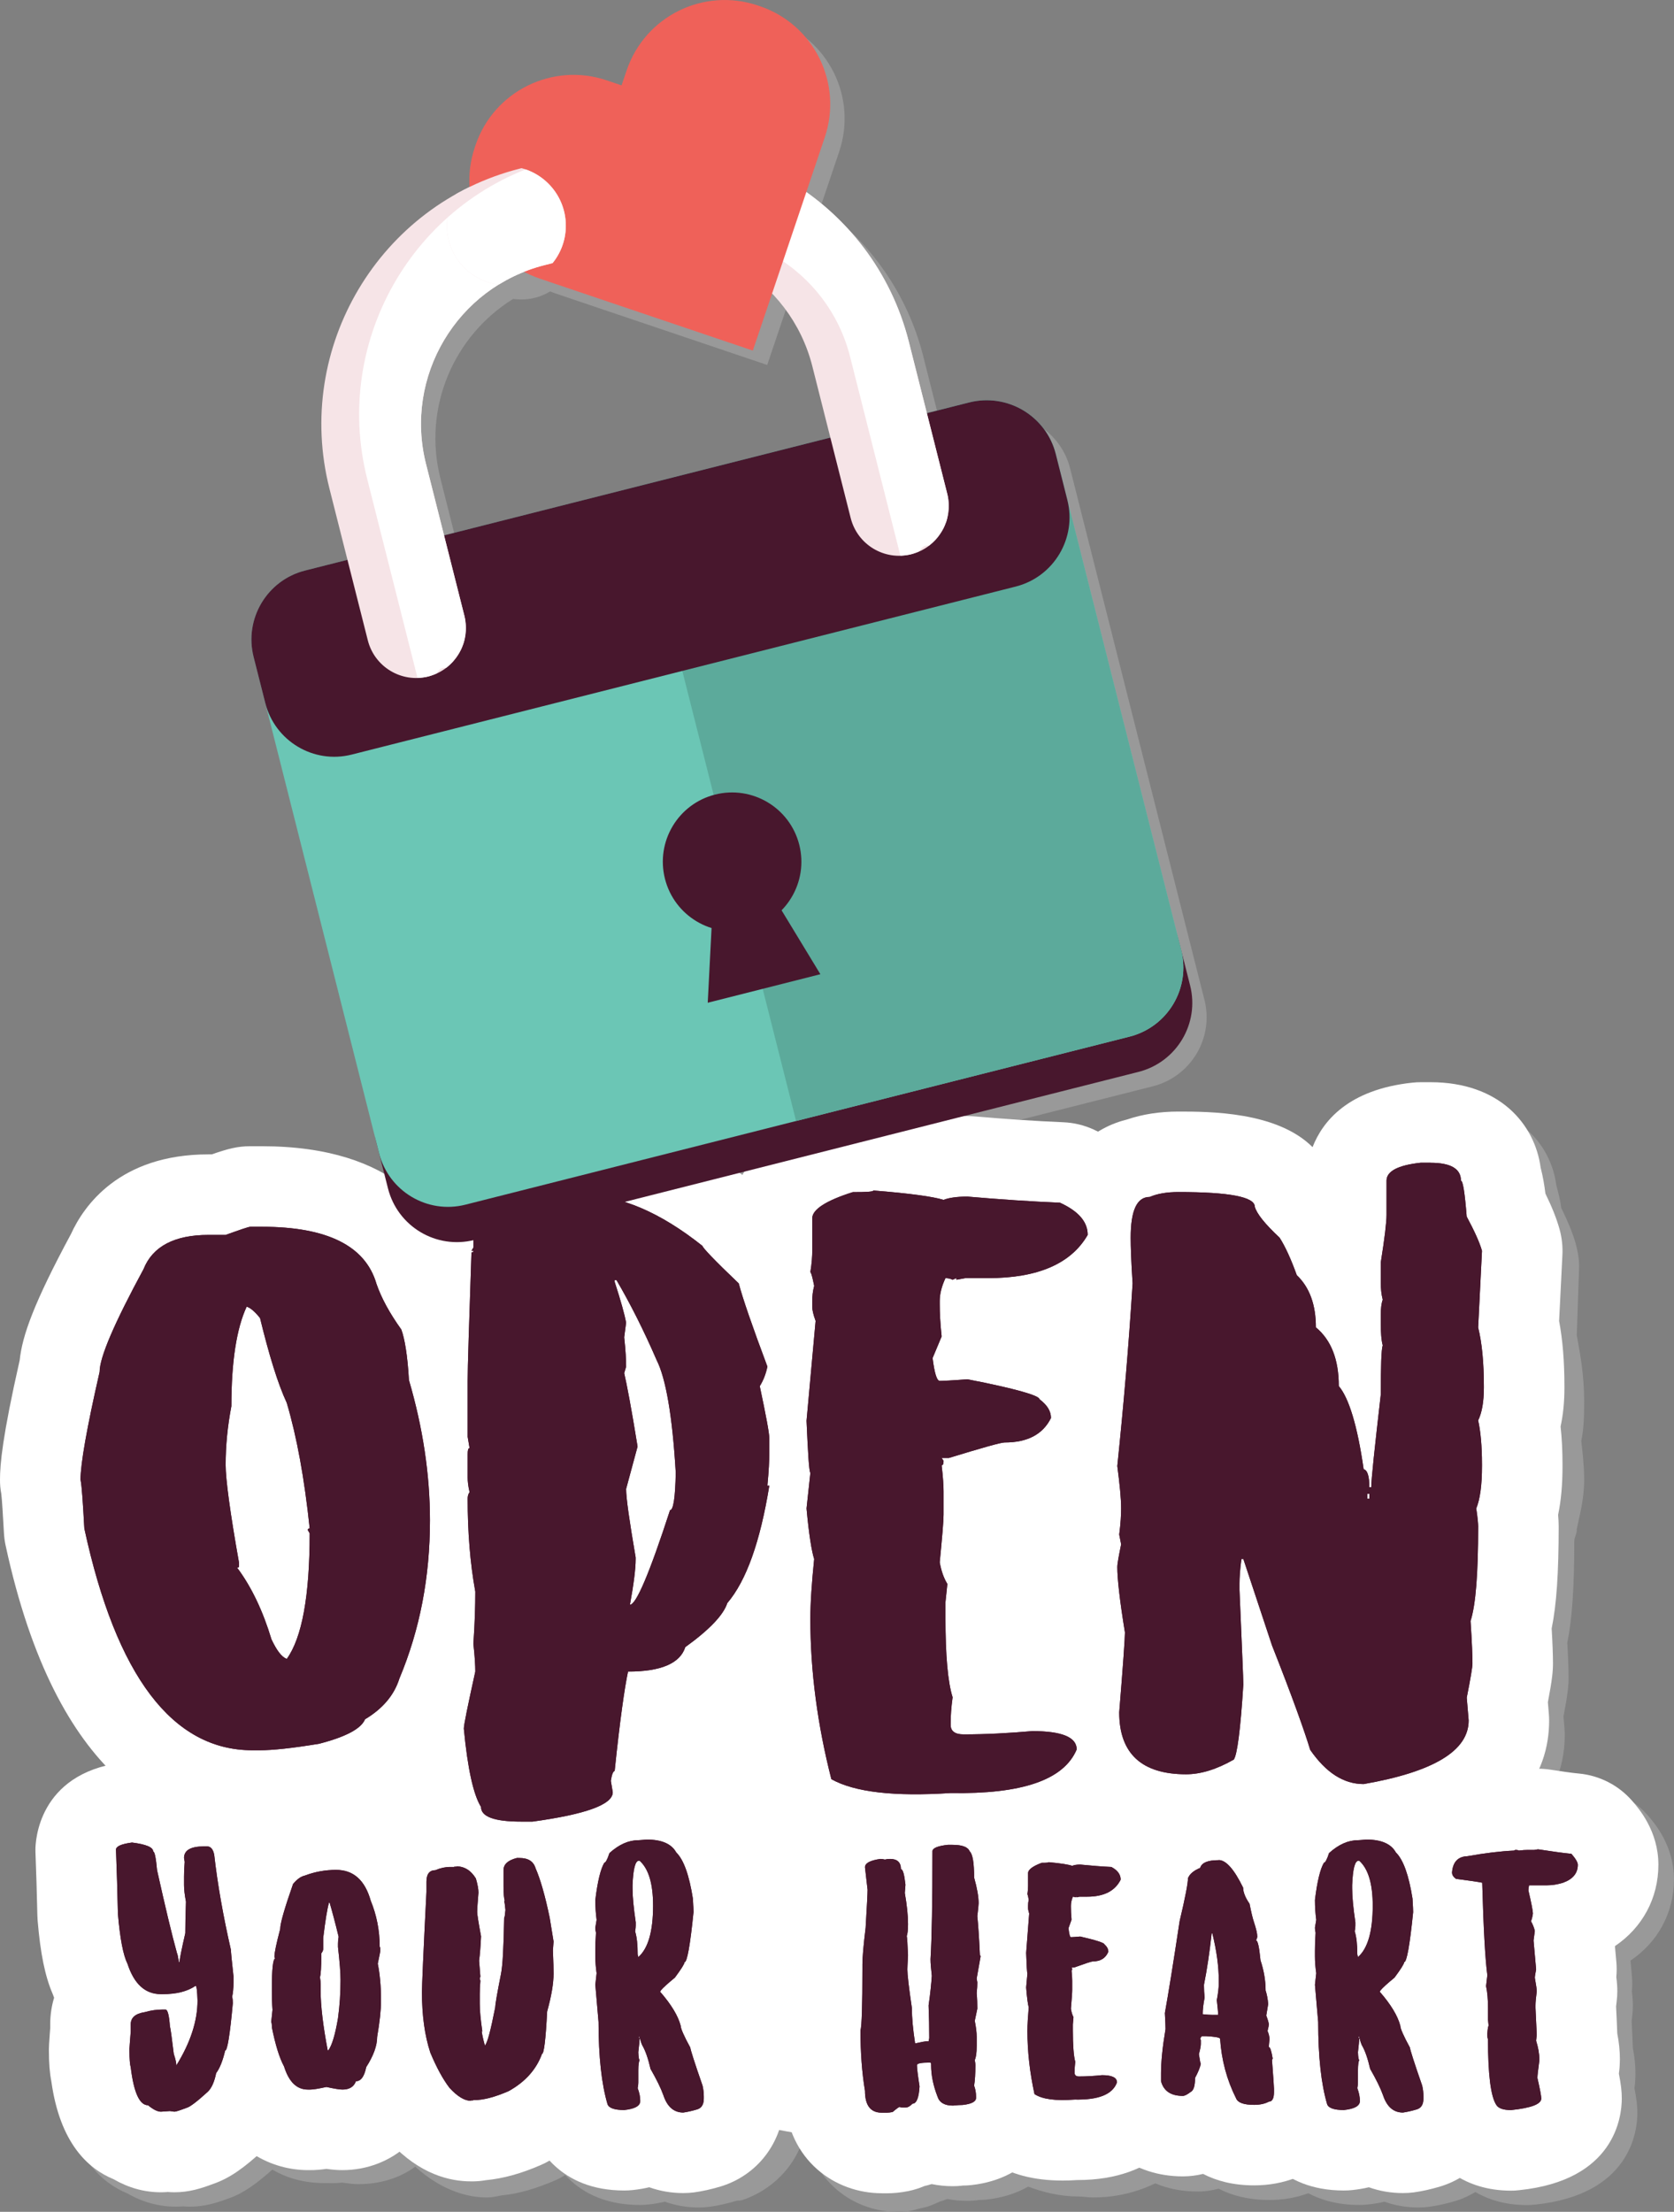 <?xml version="1.0" encoding="utf-8"?>
<!-- Generator: Adobe Illustrator 16.0.0, SVG Export Plug-In . SVG Version: 6.00 Build 0)  -->
<!DOCTYPE svg PUBLIC "-//W3C//DTD SVG 1.1//EN" "http://www.w3.org/Graphics/SVG/1.1/DTD/svg11.dtd">
<svg version="1.1" id="Layer_1" xmlns="http://www.w3.org/2000/svg" xmlns:xlink="http://www.w3.org/1999/xlink" x="0px" y="0px"
	 width="116.332px" height="153.639px" viewBox="0 0 116.332 153.639" enable-background="new 0 0 116.332 153.639"
	 xml:space="preserve">
<rect x="0" y="0" width="116.332" height="153.639" fill="#808080" stroke="none"/>
<g>
	<path fill="#999999" d="M110.814,124.199c-0.514-0.048-1.181-0.149-2.012-0.274c-0.25-0.038-0.502-0.053-0.753-0.057
		c0.438-0.979,0.691-2.09,0.691-3.356c0-0.155-0.007-0.312-0.021-0.467l-0.066-0.811c0.296-1.553,0.353-2.138,0.353-2.688
		c0-0.569-0.03-1.417-0.09-2.435c0.338-1.649,0.487-3.87,0.487-7.081c0-0.237,0.195-0.509,0.17-0.813
		c0.205-0.979,0.514-2.086,0.514-3.379v-0.112c0-0.954-0.111-1.837-0.199-2.641c0.178-0.817,0.199-1.709,0.199-2.685v-0.113
		c0-1.718-0.264-3.21-0.512-4.529l0.158-4.594c0.029-0.602-0.073-1.204-0.235-1.784c-0.204-0.73-0.534-1.521-1.001-2.476
		c-0.066-0.546-0.176-0.932-0.34-1.565c-0.405-3.008-2.85-5.703-7.668-5.703h-0.663c-0.198,0-0.396-0.222-0.595-0.201
		c-4.45,0.475-6.229,2.556-6.934,4.36c-2.469-2.47-7.177-2.526-9.324-2.526c-1.293,0-2.486,0.154-3.558,0.52
		c-0.606,0.15-1.321,0.397-2.026,0.839c-0.104-0.051-0.197-0.112-0.306-0.162c-0.661-0.305-1.375-0.479-2.103-0.51
		c-1.916-0.08-3.938-0.215-6.188-0.411c-0.16-0.014-0.321-0.021-0.481-0.021c-0.125,0-0.242,0.007-0.362,0.01l12.161-3.076
		c2.648-0.67,4.263-3.356,3.591-6.006l-0.81-3.199c0-0.003-0.002-0.006-0.002-0.009l-8.525-33.709
		c-0.67-2.647-3.364-4.249-6.016-3.579L65.411,29.7l-1.252-4.954c-1.104-4.369-3.716-7.965-7.129-10.396l0.936-2.771l0.349-1.037
		c1.273-3.762-0.749-7.844-4.515-9.116l-0.141-0.047c-3.766-1.27-7.843,0.751-9.113,4.516l-0.352,1.033l-1.036-0.35
		c-3.764-1.267-7.846,0.753-9.116,4.513l-0.047,0.144c-0.248,0.733-0.367,1.479-0.375,2.216c-0.377,0.3-0.696,0.658-0.945,1.063
		c-7.022,3.95-10.85,12.244-8.783,20.418l1.254,4.956l-2.943,0.743c-2.646,0.668-4.248,3.355-3.578,6.003l8.717,34.464
		c0.001,0.004,0.004,0.008,0.004,0.013l0.348,1.386c-1.976-1.104-4.678-1.856-8.405-1.856H18.49c-0.897,0-1.547,0-2.688,1h-0.23
		c-6.208,0-8.677,3.378-9.551,5.3c-2.583,4.797-3.39,6.958-3.567,8.659c-1.21,5.343-1.368,7.181-1.368,8.232
		c0,0.356,0.02,0.604,0.088,0.953c0.051,0.356,0.129,1.717,0.186,2.721c0.017,0.291,0.056,0.572,0.117,0.857
		c1.158,5.358,3.233,11.324,6.943,15.297c-4.722,1.189-4.871,5.324-4.871,5.824c0,0.07,0.001,0.142,0.004,0.212
		c0.055,1.432,0.099,2.896,0.131,4.371c0.003,0.117,0.009,0.232,0.019,0.35c0.194,2.29,0.512,3.852,1.045,5.09
		c0.032,0.087,0.321,0.175,0.356,0.26c-0.178,0.585-0.014,1.207-0.014,1.853v0.273l-0.483,0.356
		c-0.048,0.617-0.517,0.974-0.517,1.064v0.134c0,0.865,0.25,1.544,0.369,2.144c0.598,4.278,2.65,6.062,4.416,6.78
		c1.043,0.605,2.197,0.911,3.344,0.911c0.131,0,0.287-0.005,0.418-0.014l0.091-0.007c0.155,0.014,0.316,0.021,0.472,0.021
		c1.028,0,1.874-0.271,2.705-0.582c1.071-0.368,1.998-1.09,3.023-1.994c1.16,0.683,2.415,0.935,3.548,0.935h0.179
		c0.345,0,0.704,0.024,1.115-0.033c0.412,0.059,0.771,0.109,1.116,0.109c1.483,0,2.858-0.396,3.969-1.215
		c1.849,1.683,3.679,2.139,4.944,2.139c0.014,0,0.073,0,0.089,0c0.323,0,0.646-0.084,0.965-0.142
		c1.194-0.11,2.451-0.488,3.815-1.083c0.16-0.068,0.318-0.161,0.472-0.246c0.046-0.024,0.088-0.063,0.134-0.089
		c0.961,1.053,2.568,2.083,5.19,2.083c0.194,0,0.389-0.012,0.582-0.032c0.408-0.043,0.794-0.109,1.159-0.197
		c0.736,0.266,1.53,0.403,2.363,0.403c0.25,0,0.5-0.017,0.748-0.05c0.573-0.078,1.19-0.215,1.835-0.407
		c0.057-0.017,0.36-0.033,0.417-0.053c2.596-0.865,4.521-3.247,4.521-6.068v-0.134c0-0.016-0.252-0.031-0.252-0.047
		c0.01,0.064-0.109,0.275-0.1,0.34c0.25,4.32,3.392,6.722,6.619,6.722h0.355c0.479,0,0.98-0.195,1.488-0.298
		c0.392-0.075,0.771-0.269,1.136-0.426c0.167-0.037,0.333-0.118,0.497-0.17c0.475,0.097,0.967,0.13,1.475,0.13
		c0.205,0,0.409-0.021,0.612-0.043l0.058-0.015c0.201,0,0.401-0.013,0.602-0.034c1.126-0.123,2.074-0.446,2.87-0.896
		c1.024,0.377,2.172,0.684,3.489,0.684c0.313,0,0.644,0.068,0.992,0.068h0.03c1.806,0,3.218-0.453,4.326-0.979
		c0.907,0.389,1.911,0.568,2.995,0.568c0.478,0,0.947-0.083,1.412-0.196c0.906,0.47,2.064,0.782,3.541,0.782
		c0.953,0,1.852-0.165,2.688-0.466c0.902,0.479,2.061,0.813,3.549,0.813c0.194,0,0.389-0.011,0.582-0.032
		c0.408-0.043,0.795-0.108,1.159-0.196c0.736,0.266,1.53,0.403,2.363,0.403c0.25,0,0.5-0.017,0.748-0.05
		c0.573-0.078,1.19-0.215,1.835-0.407c0.057-0.017,0.111-0.033,0.168-0.053c0.43-0.143,0.822-0.342,1.199-0.563
		c0.893,0.512,2.053,0.904,3.568,0.904c0.192,0,0.387-0.01,0.577-0.029c6.604-0.686,7.116-5.049,7.116-6.369
		c0-0.488-0.055-0.98-0.204-1.732c0.006-0.048,0.013-0.099,0.021-0.151c0.033-0.247,0.051-0.588,0.051-0.838
		c0-0.581-0.062-1.181-0.182-1.793c-0.004-0.148-0.016-0.45-0.037-0.903l-0.047-0.971c0.008-0.099,0.023-0.216,0.041-0.352
		c0.03-0.235,0.045-0.474,0.045-0.711c0-0.317-0.023-0.628-0.07-0.98c0.033-0.342,0.035-0.687,0.005-1.028l-0.101-1.123
		c1.899-1.277,3.021-3.321,3.021-5.656c0-2.347-1.375-3.922-1.826-4.439C113.563,125.01,112.241,124.333,110.814,124.199z
		 M30.605,33.232c-1.246-4.926,0.942-9.927,5.052-12.466c0.502,0.064,1.022,0.047,1.543-0.085c0.377-0.096,0.717-0.255,1.037-0.438
		c0.092,0.035,0.179,0.076,0.272,0.107l1.033,0.351l13.774,4.65l1.336-3.956c1.311,1.37,2.301,3.081,2.799,5.047l1.252,4.954
		l-26.846,6.792L30.605,33.232z M73.303,108.232c-0.105,0.593-0.169,1.094-0.169,1.631c0,0.697,0.056,1.95,0.513,4.856
		c-0.013,0.205-0.033,0.514-0.064,0.967c-0.252-0.013-0.486-0.035-0.755-0.035c-0.127,0-0.402,0.004-0.528,0.013
		c-0.035-0.57-0.209-1.328-0.209-2.316v-0.758l0.251-0.984c0.099-0.944,0.028-1.896-0.339-2.761c0.094-1.003,0.182-1.644,0.203-2.13
		c0.381-0.046,0.771-0.111,1.133-0.196c-0.012,0.108-0.015,0.226-0.031,0.356C73.246,107.325,73.251,107.781,73.303,108.232z
		 M52.692,82.646c-0.085-0.063-0.169-0.127-0.253-0.188l0.401-0.102C52.782,82.45,52.743,82.55,52.692,82.646z M55.497,134.404
		c-0.17,1.432-0.408,2.347-0.408,3.041v0.313c0,2.228,0.131,3.057,0.113,3.332c-0.055,0.313,0,0.633,0,0.951
		c0,0.979,0.081,1.898,0.151,2.782c-0.018-0.084-0.005-0.171-0.024-0.255c-0.043-0.183-0.085-0.36-0.146-0.537
		c-0.431-1.24-0.601-1.79-0.662-1.992c-0.114-0.521-0.298-1.022-0.556-1.494c-0.076-0.138-0.142-0.259-0.195-0.363
		c-0.031-0.115-0.063-0.229-0.101-0.345c0.158-0.335,0.297-0.696,0.4-1.088c0.488-1.479,0.652-3.095,0.78-4.366
		c0.019-0.187,0.028-0.375,0.028-0.563c0-0.139-0.01-0.569-0.055-1.291c-0.012-0.173-0.03-0.346-0.058-0.519
		c-0.284-1.806-0.803-4.044-2.275-5.802c-0.579-0.785-1.546-1.752-3.04-2.38c0.078-0.729,0.154-1.415,0.227-2.007
		c1.118-0.475,1.956-1.102,2.604-1.771c0.271,1.96,0.65,3.938,1.157,5.924c0.347,1.357,1.205,2.511,2.37,3.273
		c-0.125,0.485-0.209,0.977-0.209,1.459c0,0.213,0.012,0.425,0.036,0.637l0.05,1.161C55.667,132.88,55.55,133.51,55.497,134.404z"/>
	<ellipse fill="#FFFFFF" cx="60.491" cy="121.075" rx="30" ry="27.5"/>
	<g>
		<g>
			<g>
				<g>
					<path fill="#FFFFFF" d="M12.12,152.281c-0.155,0-0.311-0.007-0.466-0.021l-0.079,0.007c-0.131,0.009-0.262,0.014-0.393,0.014
						c-1.146,0-2.251-0.306-3.295-0.911c-1.765-0.72-3.72-2.502-4.317-6.78c-0.118-0.6-0.171-1.277-0.171-2.144v-0.134
						c0-0.092,0.014-0.447,0.063-1.065l0.027-0.355v-0.273c0-0.646,0.094-1.268,0.271-1.853c-0.034-0.085-0.066-0.173-0.099-0.26
						c-0.533-1.238-0.851-2.8-1.045-5.09c-0.01-0.116-0.016-0.231-0.019-0.35c-0.032-1.477-0.076-2.94-0.131-4.372
						c-0.003-0.071-0.004-0.143-0.004-0.213c0-0.536,0.167-5.257,5.965-6.038c0.248-0.033,0.497-0.05,0.747-0.05
						c0.232,0,0.465,0.015,0.696,0.043c0.813,0.103,1.522,0.271,2.142,0.49c0.655-0.172,1.375-0.267,2.159-0.267h0.224
						c2.92,0,5.379,2.088,5.978,5.076c0.031,0.155,0.056,0.312,0.073,0.469c0.206,1.808,0.561,3.821,1.056,5.989
						c0.076,0.334,0.122,0.674,0.136,1.016c0.018,0.229,0.067,0.707,0.149,1.439c0.022,0.206,0.034,0.413,0.034,0.62v0.445
						c0,0.387-0.017,0.752-0.051,1.104c0.004,0.106,0.006,0.215,0.006,0.324c0,0.17-0.008,0.339-0.023,0.508
						c-0.108,1.19-0.245,2.688-0.665,4.087h0.002c-0.222,0.936-0.503,1.735-0.86,2.442c-0.406,1.267-1.047,2.324-1.914,3.157
						c-0.034,0.032-0.069,0.064-0.104,0.098c-1.183,1.078-2.19,1.851-3.391,2.264C13.99,152.011,13.148,152.281,12.12,152.281z"/>
					<path fill="#FFFFFF" d="M23.8,150.742c-0.345,0-0.704-0.026-1.116-0.085c-0.411,0.059-0.771,0.085-1.115,0.085H21.39
						c-2.436,0-5.447-1.332-6.818-5.025c-0.476-1.008-0.851-2.229-1.166-3.793c-0.039-0.192-0.067-0.389-0.086-0.585
						c-0.076-0.479-0.091-0.974-0.038-1.468l0.041-0.39c-0.021-0.421-0.027-0.811-0.027-1.162v-0.179c0-0.664,0-1.648,0.195-2.697
						c0.044-0.632,0.182-1.359,0.461-2.458c0.136-0.926,0.472-2.079,1.129-3.962c0.221-0.631,0.552-1.218,0.979-1.732
						c1.132-1.36,2.377-2.014,3.362-2.324c1.264-0.448,2.585-0.677,3.932-0.677c3.623,0,6.545,2.249,7.699,5.896
						c0.538,1.396,0.845,2.865,0.915,4.381c0.04,0.288,0.061,0.587,0.061,0.896c0,0.348-0.029,0.663-0.094,1.054
						c0.092,0.757,0.139,1.555,0.139,2.383c0,0.965-0.093,1.964-0.291,3.188c-0.094,1.235-0.479,2.48-1.147,3.719
						c-0.511,1.476-1.357,2.518-2.329,3.212C27.119,150.108,25.531,150.742,23.8,150.742z"/>
					<path fill="#FFFFFF" d="M32.713,151.523c-1.411,0-3.523-0.466-5.58-2.688c-0.119-0.129-0.232-0.264-0.339-0.402
						c-0.76-0.993-1.433-2.202-2.056-3.695c-0.058-0.137-0.108-0.275-0.155-0.416c-0.577-1.764-0.857-3.705-0.857-5.937
						c0-0.636,0.104-3.023,0.312-7.102v-0.572c0-3.163,2.011-5.65,4.857-6.258c0.662-0.206,1.339-0.325,2.022-0.355
						c0.252-0.035,0.509-0.054,0.77-0.054c0.471,0,0.93,0.044,1.376,0.129c0.466-0.226,0.969-0.406,1.503-0.541
						c0.444-0.11,0.901-0.168,1.359-0.168h0.179c2.926,0,5.369,1.671,6.339,4.292c0.457,1.102,0.862,2.516,1.236,4.313
						c0.018,0.08,0.032,0.161,0.046,0.243l0.269,1.649c0.069,0.43,0.089,0.865,0.058,1.3l-0.022,0.313
						c0.028,0.721,0.037,1.228,0.037,1.519c0,1.041-0.159,2.192-0.485,3.504c-0.068,1.143-0.206,2.612-0.687,3.961l0.036,0.013
						c-0.853,2.36-2.539,4.292-4.876,5.585c-0.153,0.085-0.312,0.162-0.472,0.231c-1.364,0.596-2.621,0.942-3.815,1.054
						c-0.319,0.056-0.642,0.084-0.965,0.084C32.786,151.523,32.727,151.523,32.713,151.523z"/>
					<path fill="#FFFFFF" d="M47.481,152.336c-0.833,0-1.627-0.14-2.363-0.403c-0.365,0.087-0.751,0.152-1.159,0.195
						c-0.193,0.021-0.388,0.03-0.582,0.03c-4.531,0-6.043-3.084-6.398-4.029c-0.047-0.126-0.09-0.254-0.128-0.383
						c-0.559-1.889-0.838-4.196-0.853-7.048l-0.204-2.355c-0.031-0.364-0.027-0.731,0.014-1.097l0.02-0.181
						c-0.036-0.399-0.054-0.79-0.054-1.168v-0.401c0-0.323,0.007-0.665,0.022-1.028c-0.015-0.189-0.022-0.383-0.022-0.577
						c0-0.235,0.015-0.473,0.045-0.705c-0.03-0.401-0.045-0.808-0.045-1.213c0-0.226,0.014-0.448,0.04-0.672
						c0.258-2.137,0.679-3.604,1.363-4.765c0.023-0.04,0.048-0.079,0.072-0.118c0.318-0.705,0.781-1.343,1.357-1.861
						c2.032-1.829,4.092-2.286,5.53-2.327c0.063-0.005,0.159-0.014,0.284-0.023c0.172-0.017,0.345-0.023,0.518-0.023
						c3.581,0,5.527,1.757,6.467,3.027c1.472,1.758,1.989,3.996,2.274,5.802c0.027,0.173,0.046,0.346,0.058,0.519
						c0.045,0.722,0.055,1.152,0.055,1.291c0,0.188-0.01,0.376-0.028,0.563c-0.129,1.271-0.292,2.887-0.78,4.366
						c-0.103,0.393-0.241,0.753-0.4,1.088c0.037,0.114,0.071,0.229,0.103,0.345c0.054,0.104,0.12,0.227,0.195,0.363
						c0.258,0.472,0.445,0.975,0.56,1.494c0.062,0.202,0.236,0.752,0.667,1.992c0.062,0.177,0.113,0.354,0.157,0.537
						c0.16,0.673,0.241,1.364,0.241,2.057v0.134c0,2.821-1.678,5.203-4.273,6.068c-0.056,0.02-0.112,0.036-0.168,0.053
						c-0.645,0.192-1.262,0.329-1.835,0.407C47.981,152.32,47.731,152.336,47.481,152.336z"/>
					<path fill="#FFFFFF" d="M61.27,152.348c-3.227,0-6.491-2.257-6.741-6.576c-0.221-1.459-0.328-3.013-0.328-4.731
						c0-0.318,0.027-0.638,0.081-0.952c0.018-0.274,0.053-1.104,0.053-3.331v-0.313c0-0.694,0.073-1.609,0.243-3.041
						c0.053-0.894,0.088-1.523,0.104-1.898l-0.133-1.16c-0.024-0.213-0.036-0.425-0.036-0.638c0-2.635,1.82-5.549,5.887-6.122
						c0.259-0.036,0.52-0.055,0.781-0.055c0.106,0,0.215,0.003,0.323,0.008c0.113-0.005,0.229-0.008,0.345-0.008
						c0.104,0,0.207,0.002,0.311,0.007c0.814-0.471,1.834-0.815,3.098-0.955c0.202-0.021,0.405-0.033,0.608-0.033h0.313
						c3.084,0,4.782,1.45,5.659,2.647c1.17,1.499,1.397,3.283,1.442,4.475c0.217,0.929,0.322,1.764,0.322,2.535
						c0,0.313-0.021,0.601-0.062,0.964c0.042,0.522,0.081,1.123,0.115,1.78c0.053,0.313,0.079,0.632,0.079,0.959
						c0,0.333-0.028,0.665-0.088,0.992c-0.055,0.298-0.1,0.548-0.135,0.752c0,0.014,0,0.026,0,0.04c0,0.256-0.01,0.521-0.027,0.797
						c0.019,0.33,0.027,0.672,0.027,1.033c0,0.341-0.031,0.681-0.094,1.016c0.032,0.329,0.049,0.645,0.049,0.947v0.624
						c0,0.391-0.015,0.87-0.09,1.396c-0.001,0.368-0.011,0.714-0.029,1.039c0.049,0.358,0.074,0.724,0.074,1.092
						c0,2.696-1.855,5.703-5.933,6.145c-0.199,0.021-0.399,0.032-0.601,0.032l-0.059,0.011c-0.203,0.022-0.408,0.033-0.611,0.033
						c-0.509,0-1.002-0.051-1.476-0.147c-0.164,0.053-0.33,0.098-0.497,0.135c-0.364,0.156-0.744,0.275-1.137,0.354
						c-0.508,0.101-1.008,0.151-1.487,0.151H61.27V152.348z"/>
					<path fill="#FFFFFF" d="M73.854,151.467c-2.017,0-3.66-0.434-5.022-1.322c-1.229-0.805-2.097-2.06-2.409-3.495
						c-0.41-1.887-0.619-3.762-0.619-5.575c0-0.402,0.018-0.843,0.053-1.373c-0.045-0.329-0.086-0.729-0.125-1.221
						c-0.023-0.313-0.021-0.627,0.008-0.938l0.039-0.429c-0.025-0.367-0.041-0.775-0.06-1.249c-0.008-0.215-0.004-0.43,0.013-0.644
						l0.156-2c-0.025-0.229-0.039-0.455-0.039-0.681c0,0,0-0.221,0-0.248c-0.06-0.468-0.061-0.943,0-1.419v-0.765
						c0-1.001,0.332-4.39,4.609-5.965c0.534-0.197,1.096-0.313,1.665-0.339c0.247-0.034,0.498-0.052,0.75-0.052
						c0.171,0,0.342,0.009,0.515,0.023c0.491,0.046,0.92,0.096,1.301,0.152c0.125-0.007,0.254-0.01,0.383-0.01
						c0.188,0,0.378,0.011,0.564,0.028c0.665,0.067,1.283,0.116,1.871,0.146c0.835,0.04,1.648,0.269,2.385,0.664
						c2.246,1.211,3.586,3.383,3.586,5.809c0,0.855-0.195,1.702-0.574,2.471c-0.151,0.311-0.321,0.604-0.506,0.883
						c0.146,0.531,0.223,1.086,0.223,1.654c0,0.751-0.151,1.495-0.445,2.187c-0.334,0.787-0.797,1.481-1.361,2.063
						c1.592,1.175,2.41,3.003,2.41,4.818c0,0.646-0.113,1.289-0.332,1.897c-0.531,1.472-2.373,4.895-8.014,4.895h-0.029
						C74.495,151.457,74.164,151.467,73.854,151.467z"/>
					<path fill="#FFFFFF" d="M87.148,151.801c-1.476,0-2.635-0.324-3.541-0.796c-0.463,0.114-0.935,0.172-1.412,0.172
						c-3.379,0-6.1-2.042-6.93-5.201c-0.121-0.465-0.184-0.941-0.184-1.422v-0.534c0-0.997,0.1-2.129,0.3-3.447
						c-0.005-0.116-0.013-0.254-0.022-0.411c-0.025-0.446,0-0.894,0.08-1.333c0.166-0.916,0.475-2.737,1-6.219
						c0.022-0.154,0.054-0.31,0.09-0.461c0.308-1.292,0.408-1.855,0.438-2.035c0.037-0.607,0.174-1.205,0.403-1.771
						c0.36-0.885,1.043-2.005,2.328-2.918c1.108-1.06,2.735-1.814,4.95-1.814c2.875,0,5.139,1.705,6.773,5.067
						c0.146,0.303,0.266,0.616,0.355,0.938c0.261,0.489,0.445,1.016,0.553,1.562c0.049,0.256,0.091,0.454,0.129,0.594
						c0.004,0.014,0.009,0.026,0.014,0.04c0.228,0.7,0.459,1.537,0.49,2.481c0.049,0.228,0.09,0.463,0.126,0.709
						c0.228,0.813,0.371,1.632,0.429,2.447c0.088,0.409,0.15,0.837,0.188,1.278c0.028,0.332,0.026,0.666-0.004,0.998
						c0.047,0.306,0.069,0.604,0.069,0.902c0,0.076-0.002,0.15-0.004,0.224c0.019,0.155,0.03,0.313,0.039,0.47
						c0.06,0.237,0.11,0.486,0.154,0.748c0.072,0.432,0.094,0.868,0.064,1.3c0.097,1.344,0.102,1.488,0.102,1.722v0.224
						c0,3.181-1.873,5.217-4.068,5.955C89.163,151.622,88.188,151.801,87.148,151.801z"/>
					<path fill="#FFFFFF" d="M97.49,152.336c-0.833,0-1.627-0.14-2.363-0.403c-0.365,0.087-0.751,0.152-1.159,0.195
						c-0.192,0.021-0.388,0.03-0.581,0.03c-4.533,0-6.045-3.084-6.4-4.029c-0.047-0.126-0.09-0.254-0.127-0.383
						c-0.56-1.889-0.838-4.196-0.854-7.048l-0.204-2.355c-0.03-0.366-0.026-0.735,0.015-1.104l0.02-0.173
						c-0.035-0.399-0.054-0.79-0.054-1.169v-0.401c0-0.323,0.007-0.665,0.022-1.028c-0.016-0.189-0.022-0.383-0.022-0.577
						c0-0.236,0.015-0.473,0.045-0.706c-0.03-0.4-0.045-0.807-0.045-1.212c0-0.226,0.014-0.448,0.04-0.672
						c0.258-2.137,0.679-3.604,1.363-4.765c0.022-0.04,0.047-0.079,0.071-0.118c0.319-0.707,0.782-1.346,1.36-1.865
						c2.031-1.826,4.091-2.282,5.527-2.323c0.063-0.005,0.16-0.014,0.285-0.023c0.172-0.017,0.344-0.023,0.518-0.023
						c3.58,0,5.527,1.757,6.467,3.027c1.473,1.758,1.988,3.996,2.273,5.802c0.027,0.173,0.047,0.346,0.059,0.519
						c0.045,0.722,0.055,1.152,0.055,1.291c0,0.188-0.01,0.376-0.027,0.563c-0.129,1.271-0.293,2.887-0.78,4.366
						c-0.103,0.393-0.241,0.753-0.4,1.088c0.037,0.114,0.071,0.229,0.103,0.345c0.055,0.104,0.121,0.227,0.195,0.363
						c0.258,0.472,0.445,0.975,0.561,1.494c0.063,0.202,0.236,0.752,0.667,1.992c0.062,0.177,0.112,0.355,0.157,0.538
						c0.16,0.672,0.24,1.363,0.24,2.056v0.134c0,2.821-1.678,5.203-4.272,6.068c-0.056,0.019-0.112,0.036-0.168,0.053
						c-0.646,0.192-1.263,0.329-1.835,0.407C97.99,152.32,97.74,152.336,97.49,152.336z"/>
					<path fill="#FFFFFF" d="M105.01,152.169c-3.371,0-5.061-1.906-5.697-2.87l0,0c-1.037-1.572-1.47-3.615-1.504-7.2
						c-0.031-0.27-0.047-0.548-0.047-0.835c0-0.117,0.004-0.234,0.012-0.353c0.01-0.146,0.021-0.289,0.037-0.429
						c-0.002-0.067-0.004-1.049-0.004-1.049c0-0.228-0.015-0.329-0.016-0.33c-0.129-0.602-0.15-1.186-0.08-1.795l0.014-0.12
						c-0.063-0.648-0.119-1.447-0.17-2.406c-1.433-1.189-2.246-2.892-2.246-4.718c0-0.146,0.006-0.291,0.017-0.437
						c0.266-3.401,2.679-5.904,5.942-6.249c1.106-0.188,2.116-0.315,3.063-0.386c0.336-0.058,0.682-0.088,1.037-0.088
						c0.117,0,0.236,0.004,0.354,0.011c0.151-0.007,0.301-0.011,0.449-0.011h0.006c0.235-0.03,0.473-0.045,0.708-0.045
						c0.278,0,0.558,0.021,0.834,0.063c0.831,0.125,1.498,0.228,2.011,0.274c1.428,0.135,2.748,0.812,3.691,1.892
						c0.451,0.519,1.826,2.094,1.826,4.439c0,2.335-1.122,4.379-3.021,5.656l0.101,1.123c0.03,0.343,0.028,0.688-0.005,1.028
						c0.047,0.354,0.07,0.663,0.07,0.98c0,0.236-0.015,0.476-0.045,0.711c-0.018,0.136-0.033,0.253-0.041,0.352l0.047,0.971
						c0.021,0.452,0.032,0.755,0.037,0.903c0.12,0.612,0.182,1.212,0.182,1.793c0,0.25-0.018,0.59-0.051,0.838
						c-0.008,0.054-0.015,0.104-0.021,0.151c0.147,0.752,0.204,1.244,0.204,1.732c0,1.32-0.514,5.685-7.116,6.368
						C105.396,152.16,105.202,152.169,105.01,152.169z"/>
				</g>
				<g>
					<path fill="#FFFFFF" d="M17.538,127.175c-5.867,0-13.605-3.438-17.147-19.819c-0.062-0.285-0.101-0.574-0.117-0.865
						c-0.057-1.004-0.135-2.378-0.186-2.734C0.02,103.406,0,103.13,0,102.774c0-1.053,0.158-2.947,1.368-8.29
						c0.178-1.7,0.984-3.977,3.567-8.771c0.874-1.922,3.343-5.527,9.551-5.527h0.23c1.142-0.396,1.791-0.566,2.688-0.566h0.797
						c9.384,0,12.346,4.805,13.279,7.813c0.123,0.327,0.389,0.866,0.96,1.667c0.288,0.402,0.521,0.842,0.693,1.306
						c0.413,1.111,0.686,2.587,0.829,4.498c1.003,3.614,1.512,7.213,1.512,10.705c0,4.603-0.832,8.959-2.475,12.951
						c-0.68,1.956-1.944,3.647-3.698,4.96c-1.82,2.017-4.535,2.72-5.716,3.025c-0.163,0.042-0.328,0.077-0.494,0.104
						c-2.155,0.354-3.798,0.526-5.023,0.526H17.538z"/>
					<path fill="#FFFFFF" d="M36.214,132.131c-5.244,0-7.211-2.46-7.946-4.395c-0.799-1.619-1.29-3.822-1.606-7.126
						c-0.017-0.177-0.025-0.355-0.025-0.533c0-0.719,0.08-1.297,0.773-4.469c-0.014-0.201-0.037-0.464-0.073-0.791
						c-0.039-0.337-0.046-0.678-0.022-1.017c0.067-0.988,0.106-1.901,0.116-2.773c-0.355-2.146-0.528-4.416-0.528-6.923
						c0-0.229,0.012-0.457,0.035-0.684c-0.023-0.269-0.035-0.531-0.035-0.79v-1.586c0-0.229,0.01-0.453,0.029-0.671
						c-0.02-0.189-0.029-0.383-0.029-0.575v-3.852c0-1.067,0.093-3.845,0.261-8.886l0.005-0.158
						c-0.001-0.413,0.043-0.826,0.133-1.231v-0.26c0-5.773,6.688-7.202,9.205-7.739c0.296-0.063,0.596-0.102,0.897-0.116
						c1.629-0.079,2.837-0.12,3.189-0.12c3.83,0,7.771,1.591,11.713,4.729c0.414,0.33,0.775,0.713,1.076,1.136
						c0.217,0.23,0.734,0.761,1.822,1.8c0.752,0.718,1.289,1.631,1.552,2.638c0.12,0.463,0.517,1.758,1.815,5.226
						c0.369,0.986,0.453,2.057,0.242,3.086c-0.054,0.262-0.115,0.518-0.188,0.769c0.36,1.806,0.435,2.464,0.435,3.094v1.021
						c0,0.439-0.018,0.945-0.053,1.498c0.075,0.547,0.07,1.106-0.02,1.664c-0.738,4.548-1.894,7.809-3.606,10.157
						c-0.684,1.335-1.79,2.593-3.433,3.904c-0.692,0.991-1.748,1.982-3.356,2.665c-0.097,0.798-0.2,1.722-0.309,2.773
						c-0.023,0.224-0.06,0.443-0.107,0.658c0.003,0.08,0.005,0.16,0.005,0.24c0,6.155-7.294,7.156-10.409,7.584
						c-0.252,0.034-0.506,0.052-0.761,0.052L36.214,132.131L36.214,132.131z"/>
					<path fill="#FFFFFF" d="M63.613,130.235c-3.691,0-6.413-0.56-8.563-1.757c-1.343-0.748-2.317-2.016-2.698-3.504
						c-1.083-4.243-1.633-8.453-1.633-12.516c0-1.038,0.064-2.254,0.202-3.773c-0.147-0.755-0.304-1.826-0.445-3.397
						c-0.033-0.367-0.029-0.736,0.01-1.103l0.185-1.713c-0.092-0.847-0.141-1.945-0.211-3.527c-0.012-0.252-0.006-0.504,0.017-0.755
						l0.537-5.909c-0.109-0.514-0.162-1.003-0.162-1.487V90.37c0-0.237,0.008-0.47,0.023-0.701c-0.174-0.722-0.204-1.479-0.08-2.226
						c0.051-0.308,0.057-0.512,0.057-0.585v-2.237c0-3.34,2.268-5.746,6.738-7.15c0.543-0.172,1.109-0.259,1.68-0.259
						c0.112,0,0.215,0,0.309,0c0.365-0.074,0.738-0.112,1.117-0.112c0.146,0,0.291,0.006,0.438,0.017
						c2.118,0.167,3.504,0.341,4.458,0.507c0.513-0.065,1.058-0.099,1.64-0.099c0.16,0,0.321,0.007,0.481,0.021
						c2.249,0.194,4.272,0.328,6.188,0.409c0.728,0.031,1.44,0.203,2.103,0.506c4.679,2.15,5.185,5.837,5.185,7.323
						c0,0.982-0.26,1.948-0.75,2.799c-0.856,1.482-2.265,3.125-4.563,4.282c0.375,0.297,0.706,0.631,0.982,1.011
						c1.515,1.715,1.774,3.561,1.774,4.624c0,0.866-0.2,1.722-0.587,2.496c-1.333,2.674-3.802,4.349-6.889,4.721
						c-0.021,0.486-0.072,1.127-0.165,2.131c0.366,0.865,0.511,1.813,0.411,2.76l-0.103,0.984v0.758
						c0,0.989,0.025,1.747,0.062,2.316c0.125-0.009,0.252-0.013,0.38-0.013c8.438,0,8.682,6.168,8.682,6.871
						c0,0.747-0.149,1.485-0.438,2.174c-1.808,4.285-6.295,6.458-13.34,6.458c0,0-0.293-0.001-0.439-0.002
						C65.293,130.207,64.423,130.235,63.613,130.235z"/>
					<path fill="#FFFFFF" d="M94.762,129.526c-1.73,0-4.045-0.479-6.255-2.434c0,0.001,0,0.001,0,0.001
						c-2.043,1.162-4.091,1.753-6.086,1.753c-6.125,0-10.239-3.979-10.239-9.901c0-0.151,0.006-0.303,0.019-0.453
						c0.237-2.93,0.327-4.218,0.36-4.771c-0.457-2.907-0.513-4.16-0.513-4.857c0-0.537,0.063-1.038,0.169-1.631
						c-0.052-0.451-0.048-0.907,0.012-1.357c0.078-0.604,0.084-0.986,0.084-1.09c0-0.365-0.072-1.113-0.217-2.223
						c-0.057-0.432-0.063-0.866-0.019-1.299c0.442-4.285,0.778-8.25,1.021-12.108c-0.101-1.621-0.121-2.615-0.121-3.175
						c0-5.961,3.291-7.71,5.355-8.221c1.07-0.363,2.266-0.548,3.559-0.548c2.146,0,6.854,0,9.323,2.471
						c0.705-1.806,2.481-4.003,6.935-4.479c0.197-0.021,0.396-0.032,0.594-0.032h0.662c4.82,0,7.255,2.929,7.66,5.937
						c0.164,0.633,0.265,1.252,0.33,1.798c0.467,0.956,0.779,1.744,0.983,2.476c0.162,0.58,0.229,1.184,0.199,1.784l-0.229,4.594
						c0.248,1.32,0.369,2.813,0.369,4.53v0.113c0,0.976-0.088,1.866-0.267,2.685c0.089,0.804,0.134,1.687,0.134,2.641v0.112
						c0,1.293-0.1,2.4-0.305,3.38c0.025,0.304,0.039,0.574,0.039,0.813c0,3.211-0.149,5.432-0.487,7.081
						c0.06,1.018,0.09,1.864,0.09,2.435c0,0.551-0.057,1.136-0.353,2.688l0.066,0.811c0.014,0.155,0.02,0.312,0.02,0.468
						c0,3.582-2.069,8.213-11.934,9.932C95.404,129.499,95.084,129.526,94.762,129.526z"/>
				</g>
			</g>
			<g>
				<g>
					<path fill="#FFFFFF" d="M10.647,128.615c0.101,0,0.189,0.435,0.268,1.294c0.569,2.554,1.026,4.473,1.383,5.756
						c0.034,0.057,0.078,0.256,0.134,0.624h0.045c0-0.179,0.134-0.848,0.401-2.008v-0.044c0-0.446,0.012-1.16,0.045-2.143
						c-0.089-0.469-0.134-0.858-0.134-1.159v-0.58c0-0.279,0.011-0.625,0.045-1.026l-0.045-0.268c0-0.535,0.457-0.805,1.383-0.805
						h0.224c0.245,0,0.412,0.19,0.49,0.58c0.234,2.063,0.625,4.262,1.16,6.604c0,0.123,0.056,0.726,0.179,1.829v0.445
						c0,0.401-0.033,0.727-0.09,0.981c0.034,0.156,0.045,0.302,0.045,0.446c-0.2,2.196-0.379,3.302-0.535,3.302
						c-0.167,0.703-0.368,1.216-0.625,1.562c-0.122,0.604-0.313,1.037-0.58,1.294c-0.758,0.691-1.249,1.061-1.472,1.115
						c-0.469,0.179-0.748,0.269-0.848,0.269l-0.313-0.044l-0.625,0.044c-0.234,0-0.535-0.146-0.893-0.446
						c-0.591,0-0.992-0.881-1.204-2.632c-0.056-0.18-0.09-0.569-0.09-1.16v-0.134c0-0.078,0.034-0.479,0.09-1.205v-0.49
						c0-0.469,0.323-0.747,0.981-0.848c0.424-0.123,0.837-0.18,1.249-0.18h0.179c0.156,0,0.257,0.392,0.313,1.16
						c0.044,0.156,0.134,0.792,0.268,1.918c0.123,0.368,0.179,0.638,0.179,0.805c0.981-1.584,1.472-3.091,1.472-4.508
						c-0.022-0.68-0.066-1.024-0.134-1.024c-0.568,0.39-1.327,0.58-2.275,0.58h-0.134c-1.093,0-1.862-0.703-2.32-2.099
						c-0.301-0.603-0.523-1.762-0.669-3.479c-0.033-1.506-0.078-3.001-0.134-4.462c0-0.225,0.368-0.392,1.115-0.491
						C10.156,128.113,10.647,128.314,10.647,128.615z"/>
					<path fill="#FFFFFF" d="M25.763,132.028c0.412,1.004,0.624,2.074,0.624,3.213c0.034,0,0.045,0.077,0.045,0.223
						c0,0.057-0.056,0.368-0.179,0.938c0.146,0.726,0.224,1.562,0.224,2.499v0.089c0,0.636-0.09,1.462-0.268,2.499
						c0,0.613-0.257,1.315-0.759,2.097c-0.134,0.658-0.368,0.981-0.714,0.981c-0.146,0.391-0.457,0.58-0.937,0.58
						c-0.19,0-0.559-0.057-1.116-0.18c-0.558,0.123-0.926,0.18-1.115,0.18H21.39c-0.77,0-1.315-0.535-1.65-1.606
						c-0.323-0.591-0.603-1.506-0.848-2.722c0-0.212-0.012-0.323-0.045-0.356l0.09-0.848c-0.034-0.479-0.045-0.915-0.045-1.294
						v-0.179c0-1.351,0.078-2.053,0.223-2.098c-0.033-0.056-0.044-0.101-0.044-0.134c0-0.268,0.134-0.903,0.401-1.919
						c0-0.391,0.301-1.428,0.893-3.123c0.278-0.335,0.546-0.524,0.803-0.58c0.703-0.268,1.428-0.401,2.187-0.401
						C24.558,129.885,25.361,130.6,25.763,132.028z M22.862,132.162c-0.123,0.437-0.257,1.249-0.401,2.454v0.759
						c0,0.101-0.045,0.2-0.134,0.313v0.179c0,0.781-0.033,1.271-0.09,1.473c0.034,0.2,0.045,0.368,0.045,0.49v0.446
						c0,1.06,0.167,2.442,0.491,4.148h0.044c0.257-0.355,0.48-1.104,0.67-2.229c0.122-0.882,0.178-1.773,0.178-2.677
						c0-0.458-0.056-1.217-0.178-2.275v-0.224c0-0.123,0.011-0.29,0.044-0.491c-0.233-0.959-0.445-1.751-0.624-2.364L22.862,132.162
						L22.862,132.162z"/>
					<path fill="#FFFFFF" d="M36.104,129.061c0.603,0,0.971,0.233,1.115,0.714c0.324,0.735,0.658,1.885,0.981,3.436l0.269,1.65
						l-0.045,0.625c0.033,0.78,0.045,1.315,0.045,1.605c0,0.681-0.146,1.551-0.446,2.633c-0.101,1.963-0.224,2.943-0.357,2.943
						c-0.391,1.082-1.171,1.952-2.32,2.588c-0.947,0.413-1.751,0.625-2.409,0.625h-0.044l-0.09,0.045v-0.045l-0.089,0.045
						c-0.436,0-0.926-0.302-1.473-0.893c-0.469-0.613-0.914-1.439-1.338-2.454c-0.391-1.193-0.58-2.588-0.58-4.194
						c0-0.468,0.1-2.787,0.312-6.96v-0.714c0-0.535,0.212-0.803,0.625-0.803c0.335-0.146,0.681-0.224,1.026-0.224h0.268l0.089-0.044
						v0.044c0.034,0,0.045-0.012,0.045-0.044c0.58,0,1.037,0.277,1.383,0.848c0.123,0.424,0.179,0.747,0.179,0.98
						c-0.056,0.691-0.089,1.139-0.089,1.34c0,0.167,0.089,0.734,0.268,1.694c-0.033,0.714-0.078,1.282-0.134,1.695l0.089,1.115
						l-0.044,0.089c0,0.067,0.011,0.123,0.044,0.179c-0.033,0.392-0.044,0.703-0.044,0.938v0.669c0,0.457,0.056,1.093,0.178,1.918
						h-0.044c0.056,0.356,0.134,0.681,0.223,0.981c0.167-0.155,0.401-1.038,0.714-2.633c0-0.188,0.134-0.971,0.401-2.32
						c0.123-0.591,0.189-1.906,0.224-3.926c0.033,0,0.056-0.179,0.089-0.536c-0.033-0.366-0.067-0.567-0.089-0.624h0.044
						c-0.056-0.155-0.089-0.502-0.089-1.025v-1.115c0-0.413,0.313-0.691,0.937-0.848L36.104,129.061L36.104,129.061z"/>
					<path fill="#FFFFFF" d="M46.991,128.67c0.524,0.514,0.903,1.584,1.16,3.213c0.033,0.523,0.044,0.836,0.044,0.938
						c-0.234,2.32-0.446,3.479-0.624,3.479c0,0.111-0.224,0.469-0.67,1.07c-0.502,0.413-0.836,0.714-0.981,0.894l-0.044,0.089
						c0.77,0.882,1.249,1.673,1.428,2.364c0,0.189,0.223,0.702,0.669,1.518c0,0.11,0.278,0.993,0.848,2.633
						c0.056,0.233,0.089,0.49,0.089,0.758v0.134c0,0.413-0.145,0.658-0.446,0.76c-0.412,0.123-0.735,0.188-0.981,0.223
						c-0.658,0-1.115-0.401-1.383-1.204c-0.179-0.502-0.479-1.104-0.893-1.829c-0.167-0.726-0.356-1.271-0.58-1.65
						c-0.089-0.212-0.134-0.356-0.134-0.446h-0.044c0,0.123-0.034,0.436-0.09,0.938c0.012,0.356,0.045,0.535,0.09,0.535
						c-0.057,0.123-0.09,0.368-0.09,0.714v0.849c0,0.101-0.011,0.233-0.045,0.4c0.123,0.324,0.179,0.614,0.179,0.894
						c0,0.335-0.368,0.547-1.115,0.625c-0.668,0-1.059-0.134-1.159-0.401c-0.412-1.395-0.624-3.291-0.624-5.711l-0.224-2.588
						l0.089-0.804c-0.056-0.391-0.089-0.78-0.089-1.16V135.5c0-0.379,0.012-0.792,0.045-1.249c-0.033-0.123-0.045-0.233-0.045-0.356
						l0.089-0.535c-0.056-0.424-0.089-0.881-0.089-1.383c0.156-1.294,0.368-2.153,0.625-2.588c0.089,0,0.212-0.224,0.356-0.669
						c0.657-0.593,1.326-0.894,2.007-0.894c0.012,0,0.212-0.011,0.58-0.045C45.976,127.778,46.668,128.08,46.991,128.67z
						 M43.957,131.169c0,0.591,0.078,1.371,0.223,2.364v0.223c0,0.102-0.011,0.234-0.044,0.402c0.122,0.39,0.178,0.926,0.178,1.605
						l0.045,0.179c0.681-0.591,1.026-1.784,1.026-3.569c0-1.528-0.313-2.564-0.937-3.123h-0.045c-0.257,0-0.401,0.568-0.446,1.695
						V131.169z M44.403,141.475v0.09h0.045v-0.09H44.403z"/>
					<path fill="#FFFFFF" d="M66.178,128.146c0.68,0,1.082,0.146,1.204,0.445c0.212,0.189,0.313,0.804,0.313,1.829
						c0.212,0.748,0.313,1.351,0.313,1.785c0,0.122-0.033,0.412-0.09,0.893c0.057,0.568,0.123,1.473,0.18,2.722
						c0.032,0,0.045,0.034,0.045,0.09c-0.18,0.992-0.269,1.494-0.269,1.517c0,0.023,0.011,0.111,0.044,0.269
						c0,0.188-0.011,0.446-0.044,0.759c0.033,0.368,0.044,0.726,0.044,1.071l-0.178,0.848c0.089,0.445,0.134,0.813,0.134,1.115
						v0.624c0,0.479-0.045,0.804-0.134,0.98c0.033,0.168,0.044,0.279,0.044,0.357c0,0.603-0.033,1.082-0.089,1.428
						c0.089,0.234,0.134,0.491,0.134,0.759v0.09c0,0.257-0.313,0.424-0.937,0.49c-0.146,0-0.369,0.012-0.67,0.044
						c-0.58,0-0.938-0.212-1.07-0.623c-0.303-0.781-0.446-1.507-0.446-2.188v-0.089c0-0.056-0.033-0.09-0.089-0.09
						c-0.592,0-0.893,0.056-0.893,0.179v0.045c0,0.167,0.055,0.636,0.178,1.428c-0.045,0.804-0.211,1.204-0.49,1.204
						c-0.167,0.18-0.335,0.269-0.491,0.269h-0.223c-0.067,0-0.123-0.012-0.179-0.044c-0.045,0-0.213,0.122-0.49,0.355
						c-0.168,0.033-0.303,0.045-0.402,0.045H61.27c-0.77,0-1.16-0.502-1.16-1.517c-0.211-1.272-0.313-2.666-0.313-4.194
						c0.09-0.302,0.135-1.729,0.135-4.283v-0.313c0-0.491,0.077-1.339,0.223-2.543c0.09-1.506,0.135-2.376,0.135-2.633l-0.18-1.563
						c0-0.29,0.357-0.479,1.072-0.58c0.088,0,0.188,0.013,0.312,0.045c0.123-0.032,0.233-0.045,0.356-0.045
						c0.502,0,0.76,0.234,0.76,0.714c0.134,0,0.232,0.357,0.312,1.071c0,0.011-0.011,0.212-0.044,0.58
						c0.145,0.836,0.223,1.55,0.223,2.142v0.044c0,0.392-0.033,0.658-0.088,0.805c0.032,0.145,0.055,0.591,0.088,1.338
						c-0.033,0.592-0.045,0.926-0.045,0.981c0,0.356,0.102,1.249,0.313,2.678c0,0.681,0.077,1.506,0.224,2.454h0.045
						c0.391-0.091,0.635-0.135,0.758-0.135h0.135l0.045-0.224c0-0.691-0.012-1.45-0.045-2.275c0.123-0.837,0.188-1.527,0.224-2.053
						c-0.056-0.502-0.09-0.881-0.09-1.159c0.09-1.473,0.134-3.972,0.134-7.496c0-0.212,0.357-0.367,1.071-0.445H66.178z"/>
					<path fill="#FFFFFF" d="M74.512,129.607c0.122-0.057,0.313-0.089,0.557-0.089c0.771,0.078,1.483,0.134,2.164,0.167
						c0.436,0.233,0.646,0.523,0.646,0.882c-0.391,0.792-1.171,1.182-2.331,1.182h-0.524l-0.211,0.045v-0.045l-0.09,0.045
						c-0.056-0.033-0.111-0.045-0.166-0.045c-0.091,0.225-0.135,0.437-0.135,0.625v0.089c0,0.225,0.012,0.515,0.044,0.883
						l-0.212,0.591c0.045,0.413,0.102,0.625,0.168,0.625s0.278-0.013,0.646-0.045c1.127,0.257,1.685,0.445,1.685,0.547
						c0.179,0.155,0.269,0.322,0.269,0.513c-0.189,0.446-0.547,0.669-1.082,0.669c-0.09,0-0.524,0.146-1.306,0.425h-0.168
						l0.046,0.077c0,0.078-0.012,0.123-0.046,0.123c0.034,0.335,0.046,0.569,0.046,0.714v0.637c0,0.188-0.033,0.625-0.09,1.306
						c0.033,0.223,0.09,0.424,0.178,0.591l-0.043,0.502v0.412c0,1.049,0.055,1.774,0.166,2.187c-0.033,0.29-0.045,0.515-0.045,0.682
						v0.078c0,0.167,0.102,0.257,0.303,0.257c0.522,0,1.06-0.034,1.604-0.09c0.692,0,1.038,0.167,1.038,0.502
						c-0.303,0.837-1.283,1.228-2.945,1.192c-1.314,0.102-2.242-0.021-2.787-0.379c-0.324-1.482-0.492-2.943-0.492-4.384
						c0-0.446,0.035-0.992,0.091-1.64c-0.056-0.2-0.123-0.658-0.179-1.383l0.088-0.972c-0.032-0.065-0.056-0.547-0.088-1.428
						l0.211-2.732c-0.056-0.179-0.078-0.302-0.078-0.38v-0.167c0-0.134,0.012-0.268,0.045-0.413
						c-0.033-0.188-0.055-0.322-0.09-0.379c0.035-0.233,0.045-0.435,0.045-0.591v-0.882c0-0.233,0.313-0.479,0.949-0.714
						c0.322,0,0.479-0.012,0.479-0.044C73.719,129.429,74.266,129.518,74.512,129.607z"/>
					<path fill="#FFFFFF" d="M84.695,129.206c0.502,0,1.07,0.636,1.695,1.919c0,0.301,0.146,0.682,0.445,1.115
						c0.123,0.636,0.234,1.071,0.313,1.294c0.146,0.446,0.224,0.771,0.224,0.981c0,0.077-0.033,0.167-0.089,0.268
						c0.123,0,0.223,0.458,0.313,1.384c0.234,0.702,0.356,1.405,0.356,2.098c0.077,0.233,0.146,0.546,0.179,0.937l-0.134,0.804
						c0.123,0.323,0.179,0.535,0.179,0.624c0,0.057-0.033,0.212-0.09,0.446c0.09,0.212,0.135,0.401,0.135,0.58
						c-0.033,0.301-0.045,0.479-0.045,0.535c0.09,0,0.178,0.268,0.268,0.804l-0.045,0.089v0.045c0.09,1.216,0.135,1.862,0.135,1.963
						v0.224c0,0.445-0.123,0.67-0.355,0.67c-0.27,0.145-0.615,0.223-1.027,0.223c-0.702,0-1.127-0.145-1.248-0.445
						c-0.647-1.282-1.016-2.666-1.116-4.149c-0.033-0.089-0.356-0.146-0.981-0.178h-0.268c-0.033,0-0.078,0.056-0.135,0.178
						l0.046,0.09v0.269c0,0.155-0.046,0.391-0.134,0.714c0.065,0.445,0.11,0.669,0.134,0.669c-0.056,0.257-0.189,0.592-0.401,0.98
						c0,0.559-0.102,0.882-0.313,0.981c-0.234,0.179-0.414,0.269-0.536,0.269c-0.837,0-1.339-0.346-1.517-1.025v-0.535
						c0-0.792,0.101-1.818,0.313-3.079c0-0.167-0.012-0.547-0.045-1.115c0.234-1.294,0.58-3.425,1.025-6.38
						c0.392-1.64,0.58-2.644,0.58-2.989c0.123-0.302,0.413-0.536,0.848-0.714c0.102-0.356,0.525-0.536,1.25-0.536h0.043V129.206z
						 M84.204,134.292c-0.146,1.315-0.323,2.51-0.535,3.569v0.089c0,0.257,0.013,0.524,0.045,0.803
						c-0.09,0.446-0.134,0.837-0.134,1.16c0.301,0.034,0.523,0.045,0.669,0.045h0.401v-0.045c0-0.145-0.033-0.479-0.09-0.98
						c0.09-0.47,0.135-0.858,0.135-1.16v-0.224c0-0.947-0.146-2.041-0.446-3.257H84.204z"/>
					<path fill="#FFFFFF" d="M97,128.67c0.523,0.514,0.902,1.584,1.16,3.213c0.033,0.523,0.044,0.836,0.044,0.938
						c-0.233,2.32-0.446,3.479-0.624,3.479c0,0.111-0.225,0.469-0.67,1.07c-0.502,0.413-0.836,0.714-0.98,0.894l-0.045,0.089
						c0.77,0.882,1.249,1.673,1.428,2.364c0,0.189,0.224,0.702,0.67,1.518c0,0.11,0.277,0.993,0.848,2.633
						c0.057,0.233,0.089,0.49,0.089,0.758v0.134c0,0.413-0.146,0.658-0.446,0.76c-0.412,0.123-0.734,0.188-0.98,0.223
						c-0.658,0-1.115-0.401-1.383-1.204c-0.18-0.502-0.479-1.104-0.894-1.829c-0.167-0.726-0.356-1.271-0.579-1.65
						c-0.09-0.212-0.135-0.356-0.135-0.446h-0.044c0,0.123-0.034,0.436-0.09,0.938c0.012,0.356,0.045,0.535,0.09,0.535
						c-0.058,0.123-0.09,0.368-0.09,0.714v0.849c0,0.101-0.011,0.233-0.044,0.4c0.121,0.324,0.178,0.614,0.178,0.894
						c0,0.335-0.368,0.547-1.115,0.625c-0.669,0-1.06-0.134-1.16-0.401c-0.412-1.395-0.623-3.291-0.623-5.711l-0.225-2.588
						l0.09-0.804c-0.057-0.391-0.09-0.78-0.09-1.16V135.5c0-0.379,0.012-0.792,0.045-1.249c-0.033-0.123-0.045-0.233-0.045-0.356
						l0.09-0.535c-0.057-0.424-0.09-0.881-0.09-1.383c0.156-1.294,0.368-2.153,0.625-2.588c0.089,0,0.212-0.224,0.355-0.669
						c0.658-0.593,1.328-0.894,2.009-0.894c0.012,0,0.212-0.011,0.58-0.045C95.984,127.778,96.677,128.08,97,128.67z
						 M93.966,131.169c0,0.591,0.078,1.371,0.224,2.364v0.223c0,0.102-0.012,0.234-0.045,0.402c0.123,0.39,0.18,0.926,0.18,1.605
						l0.044,0.179c0.681-0.591,1.026-1.784,1.026-3.569c0-1.528-0.313-2.564-0.938-3.123h-0.045c-0.258,0-0.4,0.568-0.446,1.695
						V131.169z M94.412,141.475v0.09h0.045v-0.09H94.412z"/>
					<path fill="#FFFFFF" d="M106.884,128.458c0.959,0.146,1.729,0.257,2.319,0.313c0.302,0.346,0.445,0.603,0.445,0.759
						c0,0.591-0.346,1.003-1.025,1.249c-0.391,0.122-0.758,0.179-1.115,0.179h-1.249c-0.032,0.167-0.045,0.278-0.045,0.356
						c0.212,0.902,0.313,1.438,0.313,1.605c-0.033,0.234-0.078,0.412-0.135,0.535c0.123,0.212,0.213,0.436,0.269,0.669l-0.089,0.67
						l0.178,2.008c-0.057,0.302-0.089,0.49-0.089,0.579c0.089,0.502,0.134,0.814,0.134,0.938c-0.056,0.435-0.089,0.77-0.089,0.98
						v0.18c0.056,1.171,0.089,1.796,0.089,1.874l-0.045,0.4c0.146,0.47,0.225,0.903,0.225,1.294v0.09
						c-0.09,0.657-0.135,1.06-0.135,1.204c0.18,0.78,0.268,1.261,0.268,1.429c0,0.391-0.703,0.657-2.096,0.803
						c-0.548,0-0.883-0.123-1.027-0.356c-0.391-0.592-0.58-2.131-0.58-4.596c-0.032,0-0.045-0.123-0.045-0.356
						c0.022-0.356,0.057-0.535,0.091-0.535l-0.046-0.446v-0.848c0-0.568-0.045-1.061-0.133-1.474l0.088-0.758
						c-0.145-1.082-0.268-3.224-0.355-6.425c-0.268-0.056-0.882-0.146-1.829-0.269c-0.179-0.134-0.269-0.278-0.269-0.445
						c0.057-0.727,0.412-1.104,1.07-1.127c1.193-0.212,2.275-0.347,3.258-0.392c0-0.032,0.045-0.044,0.134-0.044
						c0.067,0,0.123,0.012,0.179,0.044c0.258-0.032,0.457-0.044,0.625-0.044h0.445L106.884,128.458z"/>
				</g>
				<g>
					<path fill="#FFFFFF" d="M18.202,85.215c4.544,0,7.198,1.331,7.961,3.966c0.332,0.963,0.896,2.011,1.726,3.172
						c0.231,0.623,0.431,1.783,0.53,3.512c0.962,3.285,1.46,6.542,1.46,9.742c0,3.937-0.697,7.59-2.123,10.987
						c-0.365,1.161-1.161,2.097-2.389,2.832c-0.266,0.651-1.327,1.219-3.185,1.699c-1.891,0.313-3.251,0.453-4.113,0.453h-0.531
						c-5.539,0-9.454-5.126-11.677-15.406c-0.1-1.756-0.166-2.889-0.265-3.397c0-1.076,0.431-3.568,1.326-7.478
						c0-1.02,1.028-3.397,3.052-7.137c0.631-1.586,2.156-2.379,4.512-2.379h1.194c1.028-0.368,1.593-0.566,1.725-0.566H18.202z
						 M16.079,97.676c-0.266,1.389-0.398,2.747-0.398,4.078c0,0.991,0.299,3.257,0.929,6.797v0.228c0,0.085-0.033,0.113-0.133,0.113
						c0.995,1.331,1.792,3.002,2.389,4.983c0.365,0.766,0.696,1.218,1.062,1.359c1.062-1.474,1.593-4.391,1.593-8.724l-0.133-0.227
						c0-0.085,0.033-0.113,0.133-0.113c-0.365-3.482-0.896-6.372-1.593-8.723c-0.63-1.359-1.228-3.313-1.857-5.891
						c-0.365-0.453-0.664-0.708-0.929-0.793C16.443,92.267,16.079,94.561,16.079,97.676z"/>
					<path fill="#FFFFFF" d="M48.818,86.546c0,0.113,0.829,0.991,2.521,2.605c0.266,1.02,0.93,2.945,1.99,5.776
						c-0.099,0.481-0.265,0.936-0.53,1.359c0.432,2.039,0.663,3.257,0.663,3.625v1.021c0,0.48-0.033,1.245-0.133,2.266h0.133
						c-0.63,3.88-1.592,6.599-2.919,8.156c-0.266,0.82-1.228,1.841-2.919,3.059c-0.365,1.133-1.692,1.699-3.98,1.699
						c-0.232,1.076-0.564,3.37-0.929,6.91c-0.099,0-0.198,0.227-0.265,0.68l0.133,0.793c0,0.85-1.858,1.529-5.573,2.039h-0.796
						c-1.858,0-2.787-0.34-2.787-1.02c-0.53-0.851-0.929-2.662-1.194-5.438c0-0.255,0.266-1.558,0.797-3.965
						c0-0.396-0.033-1.048-0.133-1.926c0.1-1.444,0.133-2.635,0.133-3.625c-0.365-2.012-0.531-4.163-0.531-6.457
						c0-0.17,0.033-0.313,0.133-0.453c-0.1-0.425-0.133-0.766-0.133-1.021v-1.586c0-0.312,0.033-0.453,0.133-0.453L32.498,99.8
						v-3.852c0-0.991,0.1-3.965,0.266-8.949c0.1,0,0.133-0.027,0.133-0.113h-0.133l0.133-0.227v-1.246
						c0-0.821,1.592-1.586,4.776-2.266c1.759-0.085,2.754-0.113,2.919-0.113C43.112,83.035,45.866,84.196,48.818,86.546z
						 M42.715,88.925v0.113c0.431,1.331,0.696,2.294,0.796,2.832l-0.133,1.021c0.1,0.905,0.133,1.586,0.133,2.039l-0.133,0.452
						c0.166,0.708,0.497,2.407,0.929,5.099l-0.796,2.944c0,0.651,0.232,2.237,0.663,4.759v0.112c0,0.681-0.133,1.729-0.397,3.172
						c0.431,0,1.359-2.181,2.786-6.569c0.232,0,0.365-0.878,0.397-2.605c-0.231-3.965-0.696-6.569-1.326-7.815
						c-0.896-2.067-1.825-3.908-2.787-5.552L42.715,88.925L42.715,88.925z"/>
					<path fill="#FFFFFF" d="M65.57,83.346c0.363-0.143,0.929-0.228,1.658-0.228c2.289,0.198,4.412,0.34,6.436,0.425
						c1.294,0.596,1.924,1.331,1.924,2.237c-1.161,2.011-3.482,3.002-6.934,3.002h-1.559l-0.631,0.113v-0.113L66.2,88.897
						c-0.166-0.085-0.332-0.113-0.497-0.113c-0.266,0.566-0.398,1.104-0.398,1.586v0.228c0,0.565,0.033,1.303,0.133,2.236
						l-0.629,1.501c0.131,1.048,0.297,1.586,0.496,1.586s0.829-0.027,1.924-0.112c3.352,0.65,5.01,1.133,5.01,1.388
						c0.531,0.396,0.797,0.821,0.797,1.303c-0.564,1.133-1.626,1.699-3.219,1.699c-0.266,0-1.56,0.368-3.881,1.076h-0.498
						l0.133,0.198c0,0.197-0.032,0.312-0.133,0.312c0.101,0.85,0.133,1.444,0.133,1.813v1.613c0,0.481-0.1,1.586-0.266,3.313
						c0.1,0.565,0.266,1.076,0.531,1.501l-0.133,1.273v1.049c0,2.661,0.165,4.503,0.497,5.551c-0.101,0.735-0.134,1.303-0.134,1.728
						v0.198c0,0.425,0.3,0.651,0.896,0.651c1.561,0,3.15-0.085,4.777-0.228c2.057,0,3.085,0.425,3.085,1.274
						c-0.896,2.124-3.813,3.114-8.759,3.029c-3.914,0.256-6.666-0.057-8.292-0.963c-0.962-3.767-1.459-7.477-1.459-11.13
						c0-1.133,0.099-2.521,0.265-4.163c-0.166-0.51-0.364-1.671-0.53-3.512l0.266-2.464c-0.1-0.17-0.166-1.388-0.266-3.625
						l0.63-6.938c-0.166-0.452-0.232-0.765-0.232-0.963V90.37c0-0.34,0.033-0.68,0.133-1.048c-0.1-0.481-0.166-0.821-0.265-0.963
						c0.099-0.595,0.132-1.104,0.132-1.501v-2.237c0-0.595,0.929-1.218,2.819-1.813c0.963,0,1.426-0.028,1.426-0.113
						C63.215,82.893,64.84,83.12,65.57,83.346z"/>
					<path fill="#FFFFFF" d="M99.404,80.769c1.428,0,2.123,0.425,2.123,1.246c0.134,0,0.267,0.82,0.398,2.491
						c0.53,0.991,0.896,1.784,1.063,2.379l-0.266,5.324c0.266,1.076,0.397,2.437,0.397,4.078v0.113c0,0.963-0.134,1.728-0.397,2.266
						c0.166,0.736,0.266,1.756,0.266,3.06v0.112c0,1.331-0.133,2.294-0.398,2.945c0.1,0.651,0.133,1.076,0.133,1.246
						c0,3.257-0.166,5.438-0.529,6.57c0.1,1.501,0.133,2.464,0.133,2.944c0,0.255-0.133,1.048-0.398,2.379l0.133,1.586
						c0,2.097-2.422,3.568-7.297,4.418c-1.395,0-2.621-0.793-3.717-2.379c-0.365-1.218-1.229-3.652-2.652-7.25l-1.992-6.004H86.27
						c-0.1,0.766-0.133,1.331-0.133,1.699v0.453c0.166,3.965,0.266,6.146,0.266,6.57c-0.198,3.172-0.432,4.898-0.664,5.211
						c-1.193,0.68-2.288,1.02-3.316,1.02c-3.085,0-4.645-1.444-4.645-4.305c0.266-3.257,0.397-5.126,0.397-5.551
						c-0.364-2.237-0.53-3.738-0.53-4.531c0-0.255,0.101-0.765,0.266-1.586l-0.133-0.681c0.101-0.765,0.133-1.388,0.133-1.813
						c0-0.708-0.1-1.671-0.266-2.945c0.432-4.163,0.797-8.383,1.063-12.688c-0.1-1.529-0.133-2.577-0.133-3.172
						c0-1.897,0.431-2.832,1.326-2.832c0.531-0.228,1.195-0.34,1.99-0.34c3.549,0,5.309,0.34,5.309,1.02
						c0.133,0.481,0.695,1.189,1.725,2.152c0.398,0.623,0.797,1.501,1.194,2.604c0.896,0.851,1.327,2.067,1.327,3.625
						c1.062,0.878,1.592,2.237,1.592,4.078c0.697,0.821,1.294,2.747,1.727,5.777c0.264,0.057,0.396,0.48,0.396,1.246h0.133
						c0-0.538,0.232-2.69,0.664-6.457c0-1.954,0.031-3.087,0.132-3.398c-0.101-0.368-0.132-0.878-0.132-1.473V91.3
						c0-0.396,0.031-0.735,0.132-1.02c-0.101-0.396-0.132-0.765-0.132-1.133v-1.474c0.266-1.671,0.396-2.774,0.396-3.284v-2.38
						c0-0.65,0.797-1.075,2.39-1.245h0.661V80.769z M95.025,103.765v0.34h0.134v-0.34H95.025z"/>
				</g>
			</g>
			<g>
				<g>
					<path fill="#48172D" d="M10.647,128.615c0.101,0,0.189,0.435,0.268,1.294c0.569,2.554,1.026,4.473,1.383,5.756
						c0.034,0.057,0.078,0.256,0.134,0.624h0.045c0-0.179,0.134-0.848,0.401-2.008v-0.044c0-0.446,0.012-1.16,0.045-2.143
						c-0.089-0.469-0.134-0.858-0.134-1.159v-0.58c0-0.279,0.011-0.625,0.045-1.026l-0.045-0.268c0-0.535,0.457-0.805,1.383-0.805
						h0.224c0.245,0,0.412,0.19,0.49,0.58c0.234,2.063,0.625,4.262,1.16,6.604c0,0.123,0.056,0.726,0.179,1.829v0.445
						c0,0.401-0.033,0.727-0.09,0.981c0.034,0.156,0.045,0.302,0.045,0.446c-0.2,2.196-0.379,3.302-0.535,3.302
						c-0.167,0.703-0.368,1.216-0.625,1.562c-0.122,0.604-0.313,1.037-0.58,1.294c-0.758,0.691-1.249,1.061-1.472,1.115
						c-0.469,0.179-0.748,0.269-0.848,0.269l-0.313-0.044l-0.625,0.044c-0.234,0-0.535-0.146-0.893-0.446
						c-0.591,0-0.992-0.881-1.204-2.632c-0.056-0.18-0.09-0.569-0.09-1.16v-0.134c0-0.078,0.034-0.479,0.09-1.205v-0.49
						c0-0.469,0.323-0.747,0.981-0.848c0.424-0.123,0.837-0.18,1.249-0.18h0.179c0.156,0,0.257,0.392,0.313,1.16
						c0.044,0.156,0.134,0.792,0.268,1.918c0.123,0.368,0.179,0.638,0.179,0.805c0.981-1.584,1.472-3.091,1.472-4.508
						c-0.022-0.68-0.066-1.024-0.134-1.024c-0.568,0.39-1.327,0.58-2.275,0.58h-0.134c-1.093,0-1.862-0.703-2.32-2.099
						c-0.301-0.603-0.523-1.762-0.669-3.479c-0.033-1.506-0.078-3.001-0.134-4.462c0-0.225,0.368-0.392,1.115-0.491
						C10.156,128.113,10.647,128.314,10.647,128.615z"/>
					<path fill="#48172D" d="M25.763,132.028c0.412,1.004,0.624,2.074,0.624,3.213c0.034,0,0.045,0.077,0.045,0.223
						c0,0.057-0.056,0.368-0.179,0.938c0.146,0.726,0.224,1.562,0.224,2.499v0.089c0,0.636-0.09,1.462-0.268,2.499
						c0,0.613-0.257,1.315-0.759,2.097c-0.134,0.658-0.368,0.981-0.714,0.981c-0.146,0.391-0.457,0.58-0.937,0.58
						c-0.19,0-0.559-0.057-1.116-0.18c-0.558,0.123-0.926,0.18-1.115,0.18H21.39c-0.77,0-1.315-0.535-1.65-1.606
						c-0.323-0.591-0.603-1.506-0.848-2.722c0-0.212-0.012-0.323-0.045-0.356l0.09-0.848c-0.034-0.479-0.045-0.915-0.045-1.294
						v-0.179c0-1.351,0.078-2.053,0.223-2.098c-0.033-0.056-0.044-0.101-0.044-0.134c0-0.268,0.134-0.903,0.401-1.919
						c0-0.391,0.301-1.428,0.893-3.123c0.278-0.335,0.546-0.524,0.803-0.58c0.703-0.268,1.428-0.401,2.187-0.401
						C24.558,129.885,25.361,130.6,25.763,132.028z M22.862,132.162c-0.123,0.437-0.257,1.249-0.401,2.454v0.759
						c0,0.101-0.045,0.2-0.134,0.313v0.179c0,0.781-0.033,1.271-0.09,1.473c0.034,0.2,0.045,0.368,0.045,0.49v0.446
						c0,1.06,0.167,2.442,0.491,4.148h0.044c0.257-0.355,0.48-1.104,0.67-2.229c0.122-0.882,0.178-1.773,0.178-2.677
						c0-0.458-0.056-1.217-0.178-2.275v-0.224c0-0.123,0.011-0.29,0.044-0.491c-0.233-0.959-0.445-1.751-0.624-2.364L22.862,132.162
						L22.862,132.162z"/>
					<path fill="#48172D" d="M36.104,129.061c0.603,0,0.971,0.233,1.115,0.714c0.324,0.735,0.658,1.885,0.981,3.436l0.269,1.65
						l-0.045,0.625c0.033,0.78,0.045,1.315,0.045,1.605c0,0.681-0.146,1.551-0.446,2.633c-0.101,1.963-0.224,2.943-0.357,2.943
						c-0.391,1.082-1.171,1.952-2.32,2.588c-0.947,0.413-1.751,0.625-2.409,0.625h-0.044l-0.09,0.045v-0.045l-0.089,0.045
						c-0.436,0-0.926-0.302-1.473-0.893c-0.469-0.613-0.914-1.439-1.338-2.454c-0.391-1.193-0.58-2.588-0.58-4.194
						c0-0.468,0.1-2.787,0.312-6.96v-0.714c0-0.535,0.212-0.803,0.625-0.803c0.335-0.146,0.681-0.224,1.026-0.224h0.268l0.089-0.044
						v0.044c0.034,0,0.045-0.012,0.045-0.044c0.58,0,1.037,0.277,1.383,0.848c0.123,0.424,0.179,0.747,0.179,0.98
						c-0.056,0.691-0.089,1.139-0.089,1.34c0,0.167,0.089,0.734,0.268,1.694c-0.033,0.714-0.078,1.282-0.134,1.695l0.089,1.115
						l-0.044,0.089c0,0.067,0.011,0.123,0.044,0.179c-0.033,0.392-0.044,0.703-0.044,0.938v0.669c0,0.457,0.056,1.093,0.178,1.918
						h-0.044c0.056,0.356,0.134,0.681,0.223,0.981c0.167-0.155,0.401-1.038,0.714-2.633c0-0.188,0.134-0.971,0.401-2.32
						c0.123-0.591,0.189-1.906,0.224-3.926c0.033,0,0.056-0.179,0.089-0.536c-0.033-0.366-0.067-0.567-0.089-0.624h0.044
						c-0.056-0.155-0.089-0.502-0.089-1.025v-1.115c0-0.413,0.313-0.691,0.937-0.848L36.104,129.061L36.104,129.061z"/>
					<path fill="#48172D" d="M46.991,128.67c0.524,0.514,0.903,1.584,1.16,3.213c0.033,0.523,0.044,0.836,0.044,0.938
						c-0.234,2.32-0.446,3.479-0.624,3.479c0,0.111-0.224,0.469-0.67,1.07c-0.502,0.413-0.836,0.714-0.981,0.894l-0.044,0.089
						c0.77,0.882,1.249,1.673,1.428,2.364c0,0.189,0.223,0.702,0.669,1.518c0,0.11,0.278,0.993,0.848,2.633
						c0.056,0.233,0.089,0.49,0.089,0.758v0.134c0,0.413-0.145,0.658-0.446,0.76c-0.412,0.123-0.735,0.188-0.981,0.223
						c-0.658,0-1.115-0.401-1.383-1.204c-0.179-0.502-0.479-1.104-0.893-1.829c-0.167-0.726-0.356-1.271-0.58-1.65
						c-0.089-0.212-0.134-0.356-0.134-0.446h-0.044c0,0.123-0.034,0.436-0.09,0.938c0.012,0.356,0.045,0.535,0.09,0.535
						c-0.057,0.123-0.09,0.368-0.09,0.714v0.849c0,0.101-0.011,0.233-0.045,0.4c0.123,0.324,0.179,0.614,0.179,0.894
						c0,0.335-0.368,0.547-1.115,0.625c-0.668,0-1.059-0.134-1.159-0.401c-0.412-1.395-0.624-3.291-0.624-5.711l-0.224-2.588
						l0.089-0.804c-0.056-0.391-0.089-0.78-0.089-1.16V135.5c0-0.379,0.012-0.792,0.045-1.249c-0.033-0.123-0.045-0.233-0.045-0.356
						l0.089-0.535c-0.056-0.424-0.089-0.881-0.089-1.383c0.156-1.294,0.368-2.153,0.625-2.588c0.089,0,0.212-0.224,0.356-0.669
						c0.657-0.593,1.326-0.894,2.007-0.894c0.012,0,0.212-0.011,0.58-0.045C45.976,127.778,46.668,128.08,46.991,128.67z
						 M43.957,131.169c0,0.591,0.078,1.371,0.223,2.364v0.223c0,0.102-0.011,0.234-0.044,0.402c0.122,0.39,0.178,0.926,0.178,1.605
						l0.045,0.179c0.681-0.591,1.026-1.784,1.026-3.569c0-1.528-0.313-2.564-0.937-3.123h-0.045c-0.257,0-0.401,0.568-0.446,1.695
						V131.169z M44.403,141.475v0.09h0.045v-0.09H44.403z"/>
					<path fill="#48172D" d="M66.178,128.146c0.68,0,1.082,0.146,1.204,0.445c0.212,0.189,0.313,0.804,0.313,1.829
						c0.212,0.748,0.313,1.351,0.313,1.785c0,0.122-0.033,0.412-0.09,0.893c0.057,0.568,0.123,1.473,0.18,2.722
						c0.032,0,0.045,0.034,0.045,0.09c-0.18,0.992-0.269,1.494-0.269,1.517c0,0.023,0.011,0.111,0.044,0.269
						c0,0.188-0.011,0.446-0.044,0.759c0.033,0.368,0.044,0.726,0.044,1.071l-0.178,0.848c0.089,0.445,0.134,0.813,0.134,1.115
						v0.624c0,0.479-0.045,0.804-0.134,0.98c0.033,0.168,0.044,0.279,0.044,0.357c0,0.603-0.033,1.082-0.089,1.428
						c0.089,0.234,0.134,0.491,0.134,0.759v0.09c0,0.257-0.313,0.424-0.937,0.49c-0.146,0-0.369,0.012-0.67,0.044
						c-0.58,0-0.938-0.212-1.07-0.623c-0.303-0.781-0.446-1.507-0.446-2.188v-0.089c0-0.056-0.033-0.09-0.089-0.09
						c-0.592,0-0.893,0.056-0.893,0.179v0.045c0,0.167,0.055,0.636,0.178,1.428c-0.045,0.804-0.211,1.204-0.49,1.204
						c-0.167,0.18-0.335,0.269-0.491,0.269h-0.223c-0.067,0-0.123-0.012-0.179-0.044c-0.045,0-0.213,0.122-0.49,0.355
						c-0.168,0.033-0.303,0.045-0.402,0.045H61.27c-0.77,0-1.16-0.502-1.16-1.517c-0.211-1.272-0.313-2.666-0.313-4.194
						c0.09-0.302,0.135-1.729,0.135-4.283v-0.313c0-0.491,0.077-1.339,0.223-2.543c0.09-1.506,0.135-2.376,0.135-2.633l-0.18-1.563
						c0-0.29,0.357-0.479,1.072-0.58c0.088,0,0.188,0.013,0.312,0.045c0.123-0.032,0.233-0.045,0.356-0.045
						c0.502,0,0.76,0.234,0.76,0.714c0.134,0,0.232,0.357,0.312,1.071c0,0.011-0.011,0.212-0.044,0.58
						c0.145,0.836,0.223,1.55,0.223,2.142v0.044c0,0.392-0.033,0.658-0.088,0.805c0.032,0.145,0.055,0.591,0.088,1.338
						c-0.033,0.592-0.045,0.926-0.045,0.981c0,0.356,0.102,1.249,0.313,2.678c0,0.681,0.077,1.506,0.224,2.454h0.045
						c0.391-0.091,0.635-0.135,0.758-0.135h0.135l0.045-0.224c0-0.691-0.012-1.45-0.045-2.275c0.123-0.837,0.188-1.527,0.224-2.053
						c-0.056-0.502-0.09-0.881-0.09-1.159c0.09-1.473,0.134-3.972,0.134-7.496c0-0.212,0.357-0.367,1.071-0.445H66.178z"/>
					<path fill="#48172D" d="M74.512,129.607c0.122-0.057,0.313-0.089,0.557-0.089c0.771,0.078,1.483,0.134,2.164,0.167
						c0.436,0.233,0.646,0.523,0.646,0.882c-0.391,0.792-1.171,1.182-2.331,1.182h-0.524l-0.211,0.045v-0.045l-0.09,0.045
						c-0.056-0.033-0.111-0.045-0.166-0.045c-0.091,0.225-0.135,0.437-0.135,0.625v0.089c0,0.225,0.012,0.515,0.044,0.883
						l-0.212,0.591c0.045,0.413,0.102,0.625,0.168,0.625s0.278-0.013,0.646-0.045c1.127,0.257,1.685,0.445,1.685,0.547
						c0.179,0.155,0.269,0.322,0.269,0.513c-0.189,0.446-0.547,0.669-1.082,0.669c-0.09,0-0.524,0.146-1.306,0.425h-0.168
						l0.046,0.077c0,0.078-0.012,0.123-0.046,0.123c0.034,0.335,0.046,0.569,0.046,0.714v0.637c0,0.188-0.033,0.625-0.09,1.306
						c0.033,0.223,0.09,0.424,0.178,0.591l-0.043,0.502v0.412c0,1.049,0.055,1.774,0.166,2.187c-0.033,0.29-0.045,0.515-0.045,0.682
						v0.078c0,0.167,0.102,0.257,0.303,0.257c0.522,0,1.06-0.034,1.604-0.09c0.692,0,1.038,0.167,1.038,0.502
						c-0.303,0.837-1.283,1.228-2.945,1.192c-1.314,0.102-2.242-0.021-2.787-0.379c-0.324-1.482-0.492-2.943-0.492-4.384
						c0-0.446,0.035-0.992,0.091-1.64c-0.056-0.2-0.123-0.658-0.179-1.383l0.088-0.972c-0.032-0.065-0.056-0.547-0.088-1.428
						l0.211-2.732c-0.056-0.179-0.078-0.302-0.078-0.38v-0.167c0-0.134,0.012-0.268,0.045-0.413
						c-0.033-0.188-0.055-0.322-0.09-0.379c0.035-0.233,0.045-0.435,0.045-0.591v-0.882c0-0.233,0.313-0.479,0.949-0.714
						c0.322,0,0.479-0.012,0.479-0.044C73.719,129.429,74.266,129.518,74.512,129.607z"/>
					<path fill="#48172D" d="M84.695,129.206c0.502,0,1.07,0.636,1.695,1.919c0,0.301,0.146,0.682,0.445,1.115
						c0.123,0.636,0.234,1.071,0.313,1.294c0.146,0.446,0.224,0.771,0.224,0.981c0,0.077-0.033,0.167-0.089,0.268
						c0.123,0,0.223,0.458,0.313,1.384c0.234,0.702,0.356,1.405,0.356,2.098c0.077,0.233,0.146,0.546,0.179,0.937l-0.134,0.804
						c0.123,0.323,0.179,0.535,0.179,0.624c0,0.057-0.033,0.212-0.09,0.446c0.09,0.212,0.135,0.401,0.135,0.58
						c-0.033,0.301-0.045,0.479-0.045,0.535c0.09,0,0.178,0.268,0.268,0.804l-0.045,0.089v0.045c0.09,1.216,0.135,1.862,0.135,1.963
						v0.224c0,0.445-0.123,0.67-0.355,0.67c-0.27,0.145-0.615,0.223-1.027,0.223c-0.702,0-1.127-0.145-1.248-0.445
						c-0.647-1.282-1.016-2.666-1.116-4.149c-0.033-0.089-0.356-0.146-0.981-0.178h-0.268c-0.033,0-0.078,0.056-0.135,0.178
						l0.046,0.09v0.269c0,0.155-0.046,0.391-0.134,0.714c0.065,0.445,0.11,0.669,0.134,0.669c-0.056,0.257-0.189,0.592-0.401,0.98
						c0,0.559-0.102,0.882-0.313,0.981c-0.234,0.179-0.414,0.269-0.536,0.269c-0.837,0-1.339-0.346-1.517-1.025v-0.535
						c0-0.792,0.101-1.818,0.313-3.079c0-0.167-0.012-0.547-0.045-1.115c0.234-1.294,0.58-3.425,1.025-6.38
						c0.392-1.64,0.58-2.644,0.58-2.989c0.123-0.302,0.413-0.536,0.848-0.714c0.102-0.356,0.525-0.536,1.25-0.536h0.043V129.206z
						 M84.204,134.292c-0.146,1.315-0.323,2.51-0.535,3.569v0.089c0,0.257,0.013,0.524,0.045,0.803
						c-0.09,0.446-0.134,0.837-0.134,1.16c0.301,0.034,0.523,0.045,0.669,0.045h0.401v-0.045c0-0.145-0.033-0.479-0.09-0.98
						c0.09-0.47,0.135-0.858,0.135-1.16v-0.224c0-0.947-0.146-2.041-0.446-3.257H84.204z"/>
					<path fill="#48172D" d="M97,128.67c0.523,0.514,0.902,1.584,1.16,3.213c0.033,0.523,0.044,0.836,0.044,0.938
						c-0.233,2.32-0.446,3.479-0.624,3.479c0,0.111-0.225,0.469-0.67,1.07c-0.502,0.413-0.836,0.714-0.98,0.894l-0.045,0.089
						c0.77,0.882,1.249,1.673,1.428,2.364c0,0.189,0.224,0.702,0.67,1.518c0,0.11,0.277,0.993,0.848,2.633
						c0.057,0.233,0.089,0.49,0.089,0.758v0.134c0,0.413-0.146,0.658-0.446,0.76c-0.412,0.123-0.734,0.188-0.98,0.223
						c-0.658,0-1.115-0.401-1.383-1.204c-0.18-0.502-0.479-1.104-0.894-1.829c-0.167-0.726-0.356-1.271-0.579-1.65
						c-0.09-0.212-0.135-0.356-0.135-0.446h-0.044c0,0.123-0.034,0.436-0.09,0.938c0.012,0.356,0.045,0.535,0.09,0.535
						c-0.058,0.123-0.09,0.368-0.09,0.714v0.849c0,0.101-0.011,0.233-0.044,0.4c0.121,0.324,0.178,0.614,0.178,0.894
						c0,0.335-0.368,0.547-1.115,0.625c-0.669,0-1.06-0.134-1.16-0.401c-0.412-1.395-0.623-3.291-0.623-5.711l-0.225-2.588
						l0.09-0.804c-0.057-0.391-0.09-0.78-0.09-1.16V135.5c0-0.379,0.012-0.792,0.045-1.249c-0.033-0.123-0.045-0.233-0.045-0.356
						l0.09-0.535c-0.057-0.424-0.09-0.881-0.09-1.383c0.156-1.294,0.368-2.153,0.625-2.588c0.089,0,0.212-0.224,0.355-0.669
						c0.658-0.593,1.328-0.894,2.009-0.894c0.012,0,0.212-0.011,0.58-0.045C95.984,127.778,96.677,128.08,97,128.67z
						 M93.966,131.169c0,0.591,0.078,1.371,0.224,2.364v0.223c0,0.102-0.012,0.234-0.045,0.402c0.123,0.39,0.18,0.926,0.18,1.605
						l0.044,0.179c0.681-0.591,1.026-1.784,1.026-3.569c0-1.528-0.313-2.564-0.938-3.123h-0.045c-0.258,0-0.4,0.568-0.446,1.695
						V131.169z M94.412,141.475v0.09h0.045v-0.09H94.412z"/>
					<path fill="#48172D" d="M106.884,128.458c0.959,0.146,1.729,0.257,2.319,0.313c0.302,0.346,0.445,0.603,0.445,0.759
						c0,0.591-0.346,1.003-1.025,1.249c-0.391,0.122-0.758,0.179-1.115,0.179h-1.249c-0.032,0.167-0.045,0.278-0.045,0.356
						c0.212,0.902,0.313,1.438,0.313,1.605c-0.033,0.234-0.078,0.412-0.135,0.535c0.123,0.212,0.213,0.436,0.269,0.669l-0.089,0.67
						l0.178,2.008c-0.057,0.302-0.089,0.49-0.089,0.579c0.089,0.502,0.134,0.814,0.134,0.938c-0.056,0.435-0.089,0.77-0.089,0.98
						v0.18c0.056,1.171,0.089,1.796,0.089,1.874l-0.045,0.4c0.146,0.47,0.225,0.903,0.225,1.294v0.09
						c-0.09,0.657-0.135,1.06-0.135,1.204c0.18,0.78,0.268,1.261,0.268,1.429c0,0.391-0.703,0.657-2.096,0.803
						c-0.548,0-0.883-0.123-1.027-0.356c-0.391-0.592-0.58-2.131-0.58-4.596c-0.032,0-0.045-0.123-0.045-0.356
						c0.022-0.356,0.057-0.535,0.091-0.535l-0.046-0.446v-0.848c0-0.568-0.045-1.061-0.133-1.474l0.088-0.758
						c-0.145-1.082-0.268-3.224-0.355-6.425c-0.268-0.056-0.882-0.146-1.829-0.269c-0.179-0.134-0.269-0.278-0.269-0.445
						c0.057-0.727,0.412-1.104,1.07-1.127c1.193-0.212,2.275-0.347,3.258-0.392c0-0.032,0.045-0.044,0.134-0.044
						c0.067,0,0.123,0.012,0.179,0.044c0.258-0.032,0.457-0.044,0.625-0.044h0.445L106.884,128.458z"/>
				</g>
				<g>
					<path fill="#48172D" d="M18.202,85.215c4.544,0,7.198,1.331,7.961,3.966c0.332,0.963,0.896,2.011,1.726,3.172
						c0.231,0.623,0.431,1.783,0.53,3.512c0.962,3.285,1.46,6.542,1.46,9.742c0,3.937-0.697,7.59-2.123,10.987
						c-0.365,1.161-1.161,2.097-2.389,2.832c-0.266,0.651-1.327,1.219-3.185,1.699c-1.891,0.313-3.251,0.453-4.113,0.453h-0.531
						c-5.539,0-9.454-5.126-11.677-15.406c-0.1-1.756-0.166-2.889-0.265-3.397c0-1.076,0.431-3.568,1.326-7.478
						c0-1.02,1.028-3.397,3.052-7.137c0.631-1.586,2.156-2.379,4.512-2.379h1.194c1.028-0.368,1.593-0.566,1.725-0.566H18.202z
						 M16.079,97.676c-0.266,1.389-0.398,2.747-0.398,4.078c0,0.991,0.299,3.257,0.929,6.797v0.228c0,0.085-0.033,0.113-0.133,0.113
						c0.995,1.331,1.792,3.002,2.389,4.983c0.365,0.766,0.696,1.218,1.062,1.359c1.062-1.474,1.593-4.391,1.593-8.724l-0.133-0.227
						c0-0.085,0.033-0.113,0.133-0.113c-0.365-3.482-0.896-6.372-1.593-8.723c-0.63-1.359-1.228-3.313-1.857-5.891
						c-0.365-0.453-0.664-0.708-0.929-0.793C16.443,92.267,16.079,94.561,16.079,97.676z"/>
					<path fill="#48172D" d="M48.818,86.546c0,0.113,0.829,0.991,2.521,2.605c0.266,1.02,0.93,2.945,1.99,5.776
						c-0.099,0.481-0.265,0.936-0.53,1.359c0.432,2.039,0.663,3.257,0.663,3.625v1.021c0,0.48-0.033,1.245-0.133,2.266h0.133
						c-0.63,3.88-1.592,6.599-2.919,8.156c-0.266,0.82-1.228,1.841-2.919,3.059c-0.365,1.133-1.692,1.699-3.98,1.699
						c-0.232,1.076-0.564,3.37-0.929,6.91c-0.099,0-0.198,0.227-0.265,0.68l0.133,0.793c0,0.85-1.858,1.529-5.573,2.039h-0.796
						c-1.858,0-2.787-0.34-2.787-1.02c-0.53-0.851-0.929-2.662-1.194-5.438c0-0.255,0.266-1.558,0.797-3.965
						c0-0.396-0.033-1.048-0.133-1.926c0.1-1.444,0.133-2.635,0.133-3.625c-0.365-2.012-0.531-4.163-0.531-6.457
						c0-0.17,0.033-0.313,0.133-0.453c-0.1-0.425-0.133-0.766-0.133-1.021v-1.586c0-0.312,0.033-0.453,0.133-0.453L32.498,99.8
						v-3.852c0-0.991,0.1-3.965,0.266-8.949c0.1,0,0.133-0.027,0.133-0.113h-0.133l0.133-0.227v-1.246
						c0-0.821,1.592-1.586,4.776-2.266c1.759-0.085,2.754-0.113,2.919-0.113C43.112,83.035,45.866,84.196,48.818,86.546z
						 M42.715,88.925v0.113c0.431,1.331,0.696,2.294,0.796,2.832l-0.133,1.021c0.1,0.905,0.133,1.586,0.133,2.039l-0.133,0.452
						c0.166,0.708,0.497,2.407,0.929,5.099l-0.796,2.944c0,0.651,0.232,2.237,0.663,4.759v0.112c0,0.681-0.133,1.729-0.397,3.172
						c0.431,0,1.359-2.181,2.786-6.569c0.232,0,0.365-0.878,0.397-2.605c-0.231-3.965-0.696-6.569-1.326-7.815
						c-0.896-2.067-1.825-3.908-2.787-5.552L42.715,88.925L42.715,88.925z"/>
					<path fill="#48172D" d="M65.57,83.346c0.363-0.143,0.929-0.228,1.658-0.228c2.289,0.198,4.412,0.34,6.436,0.425
						c1.294,0.596,1.924,1.331,1.924,2.237c-1.161,2.011-3.482,3.002-6.934,3.002h-1.559l-0.631,0.113v-0.113L66.2,88.897
						c-0.166-0.085-0.332-0.113-0.497-0.113c-0.266,0.566-0.398,1.104-0.398,1.586v0.228c0,0.565,0.033,1.303,0.133,2.236
						l-0.629,1.501c0.131,1.048,0.297,1.586,0.496,1.586s0.829-0.027,1.924-0.112c3.352,0.65,5.01,1.133,5.01,1.388
						c0.531,0.396,0.797,0.821,0.797,1.303c-0.564,1.133-1.626,1.699-3.219,1.699c-0.266,0-1.56,0.368-3.881,1.076h-0.498
						l0.133,0.198c0,0.197-0.032,0.312-0.133,0.312c0.101,0.85,0.133,1.444,0.133,1.813v1.613c0,0.481-0.1,1.586-0.266,3.313
						c0.1,0.565,0.266,1.076,0.531,1.501l-0.133,1.273v1.049c0,2.661,0.165,4.503,0.497,5.551c-0.101,0.735-0.134,1.303-0.134,1.728
						v0.198c0,0.425,0.3,0.651,0.896,0.651c1.561,0,3.15-0.085,4.777-0.228c2.057,0,3.085,0.425,3.085,1.274
						c-0.896,2.124-3.813,3.114-8.759,3.029c-3.914,0.256-6.666-0.057-8.292-0.963c-0.962-3.767-1.459-7.477-1.459-11.13
						c0-1.133,0.099-2.521,0.265-4.163c-0.166-0.51-0.364-1.671-0.53-3.512l0.266-2.464c-0.1-0.17-0.166-1.388-0.266-3.625
						l0.63-6.938c-0.166-0.452-0.232-0.765-0.232-0.963V90.37c0-0.34,0.033-0.68,0.133-1.048c-0.1-0.481-0.166-0.821-0.265-0.963
						c0.099-0.595,0.132-1.104,0.132-1.501v-2.237c0-0.595,0.929-1.218,2.819-1.813c0.963,0,1.426-0.028,1.426-0.113
						C63.215,82.893,64.84,83.12,65.57,83.346z"/>
					<path fill="#48172D" d="M99.404,80.769c1.428,0,2.123,0.425,2.123,1.246c0.134,0,0.267,0.82,0.398,2.491
						c0.53,0.991,0.896,1.784,1.063,2.379l-0.266,5.324c0.266,1.076,0.397,2.437,0.397,4.078v0.113c0,0.963-0.134,1.728-0.397,2.266
						c0.166,0.736,0.266,1.756,0.266,3.06v0.112c0,1.331-0.133,2.294-0.398,2.945c0.1,0.651,0.133,1.076,0.133,1.246
						c0,3.257-0.166,5.438-0.529,6.57c0.1,1.501,0.133,2.464,0.133,2.944c0,0.255-0.133,1.048-0.398,2.379l0.133,1.586
						c0,2.097-2.422,3.568-7.297,4.418c-1.395,0-2.621-0.793-3.717-2.379c-0.365-1.218-1.229-3.652-2.652-7.25l-1.992-6.004H86.27
						c-0.1,0.766-0.133,1.331-0.133,1.699v0.453c0.166,3.965,0.266,6.146,0.266,6.57c-0.198,3.172-0.432,4.898-0.664,5.211
						c-1.193,0.68-2.288,1.02-3.316,1.02c-3.085,0-4.645-1.444-4.645-4.305c0.266-3.257,0.397-5.126,0.397-5.551
						c-0.364-2.237-0.53-3.738-0.53-4.531c0-0.255,0.101-0.765,0.266-1.586l-0.133-0.681c0.101-0.765,0.133-1.388,0.133-1.813
						c0-0.708-0.1-1.671-0.266-2.945c0.432-4.163,0.797-8.383,1.063-12.688c-0.1-1.529-0.133-2.577-0.133-3.172
						c0-1.897,0.431-2.832,1.326-2.832c0.531-0.228,1.195-0.34,1.99-0.34c3.549,0,5.309,0.34,5.309,1.02
						c0.133,0.481,0.695,1.189,1.725,2.152c0.398,0.623,0.797,1.501,1.194,2.604c0.896,0.851,1.327,2.067,1.327,3.625
						c1.062,0.878,1.592,2.237,1.592,4.078c0.697,0.821,1.294,2.747,1.727,5.777c0.264,0.057,0.396,0.48,0.396,1.246h0.133
						c0-0.538,0.232-2.69,0.664-6.457c0-1.954,0.031-3.087,0.132-3.398c-0.101-0.368-0.132-0.878-0.132-1.473V91.3
						c0-0.396,0.031-0.735,0.132-1.02c-0.101-0.396-0.132-0.765-0.132-1.133v-1.474c0.266-1.671,0.396-2.774,0.396-3.284v-2.38
						c0-0.65,0.797-1.075,2.39-1.245h0.661V80.769z M95.025,103.765v0.34h0.134v-0.34H95.025z"/>
				</g>
			</g>
		</g>
		<g>
			<g>
				<path fill="#48172D" d="M10.647,128.615c0.101,0,0.189,0.435,0.268,1.294c0.569,2.554,1.026,4.473,1.383,5.756
					c0.034,0.057,0.078,0.256,0.134,0.624h0.045c0-0.179,0.134-0.848,0.401-2.008v-0.044c0-0.446,0.012-1.16,0.045-2.143
					c-0.089-0.469-0.134-0.858-0.134-1.159v-0.58c0-0.279,0.011-0.625,0.045-1.026l-0.045-0.268c0-0.535,0.457-0.805,1.383-0.805
					h0.224c0.245,0,0.412,0.19,0.49,0.58c0.234,2.063,0.625,4.262,1.16,6.604c0,0.123,0.056,0.726,0.179,1.829v0.445
					c0,0.401-0.033,0.727-0.09,0.981c0.034,0.156,0.045,0.302,0.045,0.446c-0.2,2.196-0.379,3.302-0.535,3.302
					c-0.167,0.703-0.368,1.216-0.625,1.562c-0.122,0.604-0.313,1.037-0.58,1.294c-0.758,0.691-1.249,1.061-1.472,1.115
					c-0.469,0.179-0.748,0.269-0.848,0.269l-0.313-0.044l-0.625,0.044c-0.234,0-0.535-0.146-0.893-0.446
					c-0.591,0-0.992-0.881-1.204-2.632c-0.056-0.18-0.09-0.569-0.09-1.16v-0.134c0-0.078,0.034-0.479,0.09-1.205v-0.49
					c0-0.469,0.323-0.747,0.981-0.848c0.424-0.123,0.837-0.18,1.249-0.18h0.179c0.156,0,0.257,0.392,0.313,1.16
					c0.044,0.156,0.134,0.792,0.268,1.918c0.123,0.368,0.179,0.638,0.179,0.805c0.981-1.584,1.472-3.091,1.472-4.508
					c-0.022-0.68-0.066-1.024-0.134-1.024c-0.568,0.39-1.327,0.58-2.275,0.58h-0.134c-1.093,0-1.862-0.703-2.32-2.099
					c-0.301-0.603-0.523-1.762-0.669-3.479c-0.033-1.506-0.078-3.001-0.134-4.462c0-0.225,0.368-0.392,1.115-0.491
					C10.156,128.113,10.647,128.314,10.647,128.615z"/>
				<path fill="#48172D" d="M25.763,132.028c0.412,1.004,0.624,2.074,0.624,3.213c0.034,0,0.045,0.077,0.045,0.223
					c0,0.057-0.056,0.368-0.179,0.938c0.146,0.726,0.224,1.562,0.224,2.499v0.089c0,0.636-0.09,1.462-0.268,2.499
					c0,0.613-0.257,1.315-0.759,2.097c-0.134,0.658-0.368,0.981-0.714,0.981c-0.146,0.391-0.457,0.58-0.937,0.58
					c-0.19,0-0.559-0.057-1.116-0.18c-0.558,0.123-0.926,0.18-1.115,0.18H21.39c-0.77,0-1.315-0.535-1.65-1.606
					c-0.323-0.591-0.603-1.506-0.848-2.722c0-0.212-0.012-0.323-0.045-0.356l0.09-0.848c-0.034-0.479-0.045-0.915-0.045-1.294
					v-0.179c0-1.351,0.078-2.053,0.223-2.098c-0.033-0.056-0.044-0.101-0.044-0.134c0-0.268,0.134-0.903,0.401-1.919
					c0-0.391,0.301-1.428,0.893-3.123c0.278-0.335,0.546-0.524,0.803-0.58c0.703-0.268,1.428-0.401,2.187-0.401
					C24.558,129.885,25.361,130.6,25.763,132.028z M22.862,132.162c-0.123,0.437-0.257,1.249-0.401,2.454v0.759
					c0,0.101-0.045,0.2-0.134,0.313v0.179c0,0.781-0.033,1.271-0.09,1.473c0.034,0.2,0.045,0.368,0.045,0.49v0.446
					c0,1.06,0.167,2.442,0.491,4.148h0.044c0.257-0.355,0.48-1.104,0.67-2.229c0.122-0.882,0.178-1.773,0.178-2.677
					c0-0.458-0.056-1.217-0.178-2.275v-0.224c0-0.123,0.011-0.29,0.044-0.491c-0.233-0.959-0.445-1.751-0.624-2.364L22.862,132.162
					L22.862,132.162z"/>
				<path fill="#48172D" d="M36.104,129.061c0.603,0,0.971,0.233,1.115,0.714c0.324,0.735,0.658,1.885,0.981,3.436l0.269,1.65
					l-0.045,0.625c0.033,0.78,0.045,1.315,0.045,1.605c0,0.681-0.146,1.551-0.446,2.633c-0.101,1.963-0.224,2.943-0.357,2.943
					c-0.391,1.082-1.171,1.952-2.32,2.588c-0.947,0.413-1.751,0.625-2.409,0.625h-0.044l-0.09,0.045v-0.045l-0.089,0.045
					c-0.436,0-0.926-0.302-1.473-0.893c-0.469-0.613-0.914-1.439-1.338-2.454c-0.391-1.193-0.58-2.588-0.58-4.194
					c0-0.468,0.1-2.787,0.312-6.96v-0.714c0-0.535,0.212-0.803,0.625-0.803c0.335-0.146,0.681-0.224,1.026-0.224h0.268l0.089-0.044
					v0.044c0.034,0,0.045-0.012,0.045-0.044c0.58,0,1.037,0.277,1.383,0.848c0.123,0.424,0.179,0.747,0.179,0.98
					c-0.056,0.691-0.089,1.139-0.089,1.34c0,0.167,0.089,0.734,0.268,1.694c-0.033,0.714-0.078,1.282-0.134,1.695l0.089,1.115
					l-0.044,0.089c0,0.067,0.011,0.123,0.044,0.179c-0.033,0.392-0.044,0.703-0.044,0.938v0.669c0,0.457,0.056,1.093,0.178,1.918
					h-0.044c0.056,0.356,0.134,0.681,0.223,0.981c0.167-0.155,0.401-1.038,0.714-2.633c0-0.188,0.134-0.971,0.401-2.32
					c0.123-0.591,0.189-1.906,0.224-3.926c0.033,0,0.056-0.179,0.089-0.536c-0.033-0.366-0.067-0.567-0.089-0.624h0.044
					c-0.056-0.155-0.089-0.502-0.089-1.025v-1.115c0-0.413,0.313-0.691,0.937-0.848L36.104,129.061L36.104,129.061z"/>
				<path fill="#48172D" d="M46.991,128.67c0.524,0.514,0.903,1.584,1.16,3.213c0.033,0.523,0.044,0.836,0.044,0.938
					c-0.234,2.32-0.446,3.479-0.624,3.479c0,0.111-0.224,0.469-0.67,1.07c-0.502,0.413-0.836,0.714-0.981,0.894l-0.044,0.089
					c0.77,0.882,1.249,1.673,1.428,2.364c0,0.189,0.223,0.702,0.669,1.518c0,0.11,0.278,0.993,0.848,2.633
					c0.056,0.233,0.089,0.49,0.089,0.758v0.134c0,0.413-0.145,0.658-0.446,0.76c-0.412,0.123-0.735,0.188-0.981,0.223
					c-0.658,0-1.115-0.401-1.383-1.204c-0.179-0.502-0.479-1.104-0.893-1.829c-0.167-0.726-0.356-1.271-0.58-1.65
					c-0.089-0.212-0.134-0.356-0.134-0.446h-0.044c0,0.123-0.034,0.436-0.09,0.938c0.012,0.356,0.045,0.535,0.09,0.535
					c-0.057,0.123-0.09,0.368-0.09,0.714v0.849c0,0.101-0.011,0.233-0.045,0.4c0.123,0.324,0.179,0.614,0.179,0.894
					c0,0.335-0.368,0.547-1.115,0.625c-0.668,0-1.059-0.134-1.159-0.401c-0.412-1.395-0.624-3.291-0.624-5.711l-0.224-2.588
					l0.089-0.804c-0.056-0.391-0.089-0.78-0.089-1.16V135.5c0-0.379,0.012-0.792,0.045-1.249c-0.033-0.123-0.045-0.233-0.045-0.356
					l0.089-0.535c-0.056-0.424-0.089-0.881-0.089-1.383c0.156-1.294,0.368-2.153,0.625-2.588c0.089,0,0.212-0.224,0.356-0.669
					c0.657-0.593,1.326-0.894,2.007-0.894c0.012,0,0.212-0.011,0.58-0.045C45.976,127.778,46.668,128.08,46.991,128.67z
					 M43.957,131.169c0,0.591,0.078,1.371,0.223,2.364v0.223c0,0.102-0.011,0.234-0.044,0.402c0.122,0.39,0.178,0.926,0.178,1.605
					l0.045,0.179c0.681-0.591,1.026-1.784,1.026-3.569c0-1.528-0.313-2.564-0.937-3.123h-0.045c-0.257,0-0.401,0.568-0.446,1.695
					V131.169z M44.403,141.475v0.09h0.045v-0.09H44.403z"/>
				<path fill="#48172D" d="M66.178,128.146c0.68,0,1.082,0.146,1.204,0.445c0.212,0.189,0.313,0.804,0.313,1.829
					c0.212,0.748,0.313,1.351,0.313,1.785c0,0.122-0.033,0.412-0.09,0.893c0.057,0.568,0.123,1.473,0.18,2.722
					c0.032,0,0.045,0.034,0.045,0.09c-0.18,0.992-0.269,1.494-0.269,1.517c0,0.023,0.011,0.111,0.044,0.269
					c0,0.188-0.011,0.446-0.044,0.759c0.033,0.368,0.044,0.726,0.044,1.071l-0.178,0.848c0.089,0.445,0.134,0.813,0.134,1.115v0.624
					c0,0.479-0.045,0.804-0.134,0.98c0.033,0.168,0.044,0.279,0.044,0.357c0,0.603-0.033,1.082-0.089,1.428
					c0.089,0.234,0.134,0.491,0.134,0.759v0.09c0,0.257-0.313,0.424-0.937,0.49c-0.146,0-0.369,0.012-0.67,0.044
					c-0.58,0-0.938-0.212-1.07-0.623c-0.303-0.781-0.446-1.507-0.446-2.188v-0.089c0-0.056-0.033-0.09-0.089-0.09
					c-0.592,0-0.893,0.056-0.893,0.179v0.045c0,0.167,0.055,0.636,0.178,1.428c-0.045,0.804-0.211,1.204-0.49,1.204
					c-0.167,0.18-0.335,0.269-0.491,0.269h-0.223c-0.067,0-0.123-0.012-0.179-0.044c-0.045,0-0.213,0.122-0.49,0.355
					c-0.168,0.033-0.303,0.045-0.402,0.045H61.27c-0.77,0-1.16-0.502-1.16-1.517c-0.211-1.272-0.313-2.666-0.313-4.194
					c0.09-0.302,0.135-1.729,0.135-4.283v-0.313c0-0.491,0.077-1.339,0.223-2.543c0.09-1.506,0.135-2.376,0.135-2.633l-0.18-1.563
					c0-0.29,0.357-0.479,1.072-0.58c0.088,0,0.188,0.013,0.312,0.045c0.123-0.032,0.233-0.045,0.356-0.045
					c0.502,0,0.76,0.234,0.76,0.714c0.134,0,0.232,0.357,0.312,1.071c0,0.011-0.011,0.212-0.044,0.58
					c0.145,0.836,0.223,1.55,0.223,2.142v0.044c0,0.392-0.033,0.658-0.088,0.805c0.032,0.145,0.055,0.591,0.088,1.338
					c-0.033,0.592-0.045,0.926-0.045,0.981c0,0.356,0.102,1.249,0.313,2.678c0,0.681,0.077,1.506,0.224,2.454h0.045
					c0.391-0.091,0.635-0.135,0.758-0.135h0.135l0.045-0.224c0-0.691-0.012-1.45-0.045-2.275c0.123-0.837,0.188-1.527,0.224-2.053
					c-0.056-0.502-0.09-0.881-0.09-1.159c0.09-1.473,0.134-3.972,0.134-7.496c0-0.212,0.357-0.367,1.071-0.445H66.178z"/>
				<path fill="#48172D" d="M74.512,129.607c0.122-0.057,0.313-0.089,0.557-0.089c0.771,0.078,1.483,0.134,2.164,0.167
					c0.436,0.233,0.646,0.523,0.646,0.882c-0.391,0.792-1.171,1.182-2.331,1.182h-0.524l-0.211,0.045v-0.045l-0.09,0.045
					c-0.056-0.033-0.111-0.045-0.166-0.045c-0.091,0.225-0.135,0.437-0.135,0.625v0.089c0,0.225,0.012,0.515,0.044,0.883
					l-0.212,0.591c0.045,0.413,0.102,0.625,0.168,0.625s0.278-0.013,0.646-0.045c1.127,0.257,1.685,0.445,1.685,0.547
					c0.179,0.155,0.269,0.322,0.269,0.513c-0.189,0.446-0.547,0.669-1.082,0.669c-0.09,0-0.524,0.146-1.306,0.425h-0.168
					l0.046,0.077c0,0.078-0.012,0.123-0.046,0.123c0.034,0.335,0.046,0.569,0.046,0.714v0.637c0,0.188-0.033,0.625-0.09,1.306
					c0.033,0.223,0.09,0.424,0.178,0.591l-0.043,0.502v0.412c0,1.049,0.055,1.774,0.166,2.187c-0.033,0.29-0.045,0.515-0.045,0.682
					v0.078c0,0.167,0.102,0.257,0.303,0.257c0.522,0,1.06-0.034,1.604-0.09c0.692,0,1.038,0.167,1.038,0.502
					c-0.303,0.837-1.283,1.228-2.945,1.192c-1.314,0.102-2.242-0.021-2.787-0.379c-0.324-1.482-0.492-2.943-0.492-4.384
					c0-0.446,0.035-0.992,0.091-1.64c-0.056-0.2-0.123-0.658-0.179-1.383l0.088-0.972c-0.032-0.065-0.056-0.547-0.088-1.428
					l0.211-2.732c-0.056-0.179-0.078-0.302-0.078-0.38v-0.167c0-0.134,0.012-0.268,0.045-0.413c-0.033-0.188-0.055-0.322-0.09-0.379
					c0.035-0.233,0.045-0.435,0.045-0.591v-0.882c0-0.233,0.313-0.479,0.949-0.714c0.322,0,0.479-0.012,0.479-0.044
					C73.719,129.429,74.266,129.518,74.512,129.607z"/>
				<path fill="#48172D" d="M84.695,129.206c0.502,0,1.07,0.636,1.695,1.919c0,0.301,0.146,0.682,0.445,1.115
					c0.123,0.636,0.234,1.071,0.313,1.294c0.146,0.446,0.224,0.771,0.224,0.981c0,0.077-0.033,0.167-0.089,0.268
					c0.123,0,0.223,0.458,0.313,1.384c0.234,0.702,0.356,1.405,0.356,2.098c0.077,0.233,0.146,0.546,0.179,0.937l-0.134,0.804
					c0.123,0.323,0.179,0.535,0.179,0.624c0,0.057-0.033,0.212-0.09,0.446c0.09,0.212,0.135,0.401,0.135,0.58
					c-0.033,0.301-0.045,0.479-0.045,0.535c0.09,0,0.178,0.268,0.268,0.804l-0.045,0.089v0.045c0.09,1.216,0.135,1.862,0.135,1.963
					v0.224c0,0.445-0.123,0.67-0.355,0.67c-0.27,0.145-0.615,0.223-1.027,0.223c-0.702,0-1.127-0.145-1.248-0.445
					c-0.647-1.282-1.016-2.666-1.116-4.149c-0.033-0.089-0.356-0.146-0.981-0.178h-0.268c-0.033,0-0.078,0.056-0.135,0.178
					l0.046,0.09v0.269c0,0.155-0.046,0.391-0.134,0.714c0.065,0.445,0.11,0.669,0.134,0.669c-0.056,0.257-0.189,0.592-0.401,0.98
					c0,0.559-0.102,0.882-0.313,0.981c-0.234,0.179-0.414,0.269-0.536,0.269c-0.837,0-1.339-0.346-1.517-1.025v-0.535
					c0-0.792,0.101-1.818,0.313-3.079c0-0.167-0.012-0.547-0.045-1.115c0.234-1.294,0.58-3.425,1.025-6.38
					c0.392-1.64,0.58-2.644,0.58-2.989c0.123-0.302,0.413-0.536,0.848-0.714c0.102-0.356,0.525-0.536,1.25-0.536h0.043V129.206z
					 M84.204,134.292c-0.146,1.315-0.323,2.51-0.535,3.569v0.089c0,0.257,0.013,0.524,0.045,0.803
					c-0.09,0.446-0.134,0.837-0.134,1.16c0.301,0.034,0.523,0.045,0.669,0.045h0.401v-0.045c0-0.145-0.033-0.479-0.09-0.98
					c0.09-0.47,0.135-0.858,0.135-1.16v-0.224c0-0.947-0.146-2.041-0.446-3.257H84.204z"/>
				<path fill="#48172D" d="M97,128.67c0.523,0.514,0.902,1.584,1.16,3.213c0.033,0.523,0.044,0.836,0.044,0.938
					c-0.233,2.32-0.446,3.479-0.624,3.479c0,0.111-0.225,0.469-0.67,1.07c-0.502,0.413-0.836,0.714-0.98,0.894l-0.045,0.089
					c0.77,0.882,1.249,1.673,1.428,2.364c0,0.189,0.224,0.702,0.67,1.518c0,0.11,0.277,0.993,0.848,2.633
					c0.057,0.233,0.089,0.49,0.089,0.758v0.134c0,0.413-0.146,0.658-0.446,0.76c-0.412,0.123-0.734,0.188-0.98,0.223
					c-0.658,0-1.115-0.401-1.383-1.204c-0.18-0.502-0.479-1.104-0.894-1.829c-0.167-0.726-0.356-1.271-0.579-1.65
					c-0.09-0.212-0.135-0.356-0.135-0.446h-0.044c0,0.123-0.034,0.436-0.09,0.938c0.012,0.356,0.045,0.535,0.09,0.535
					c-0.058,0.123-0.09,0.368-0.09,0.714v0.849c0,0.101-0.011,0.233-0.044,0.4c0.121,0.324,0.178,0.614,0.178,0.894
					c0,0.335-0.368,0.547-1.115,0.625c-0.669,0-1.06-0.134-1.16-0.401c-0.412-1.395-0.623-3.291-0.623-5.711l-0.225-2.588
					l0.09-0.804c-0.057-0.391-0.09-0.78-0.09-1.16V135.5c0-0.379,0.012-0.792,0.045-1.249c-0.033-0.123-0.045-0.233-0.045-0.356
					l0.09-0.535c-0.057-0.424-0.09-0.881-0.09-1.383c0.156-1.294,0.368-2.153,0.625-2.588c0.089,0,0.212-0.224,0.355-0.669
					c0.658-0.593,1.328-0.894,2.009-0.894c0.012,0,0.212-0.011,0.58-0.045C95.984,127.778,96.677,128.08,97,128.67z M93.966,131.169
					c0,0.591,0.078,1.371,0.224,2.364v0.223c0,0.102-0.012,0.234-0.045,0.402c0.123,0.39,0.18,0.926,0.18,1.605l0.044,0.179
					c0.681-0.591,1.026-1.784,1.026-3.569c0-1.528-0.313-2.564-0.938-3.123h-0.045c-0.258,0-0.4,0.568-0.446,1.695V131.169z
					 M94.412,141.475v0.09h0.045v-0.09H94.412z"/>
				<path fill="#48172D" d="M106.884,128.458c0.959,0.146,1.729,0.257,2.319,0.313c0.302,0.346,0.445,0.603,0.445,0.759
					c0,0.591-0.346,1.003-1.025,1.249c-0.391,0.122-0.758,0.179-1.115,0.179h-1.249c-0.032,0.167-0.045,0.278-0.045,0.356
					c0.212,0.902,0.313,1.438,0.313,1.605c-0.033,0.234-0.078,0.412-0.135,0.535c0.123,0.212,0.213,0.436,0.269,0.669l-0.089,0.67
					l0.178,2.008c-0.057,0.302-0.089,0.49-0.089,0.579c0.089,0.502,0.134,0.814,0.134,0.938c-0.056,0.435-0.089,0.77-0.089,0.98
					v0.18c0.056,1.171,0.089,1.796,0.089,1.874l-0.045,0.4c0.146,0.47,0.225,0.903,0.225,1.294v0.09
					c-0.09,0.657-0.135,1.06-0.135,1.204c0.18,0.78,0.268,1.261,0.268,1.429c0,0.391-0.703,0.657-2.096,0.803
					c-0.548,0-0.883-0.123-1.027-0.356c-0.391-0.592-0.58-2.131-0.58-4.596c-0.032,0-0.045-0.123-0.045-0.356
					c0.022-0.356,0.057-0.535,0.091-0.535l-0.046-0.446v-0.848c0-0.568-0.045-1.061-0.133-1.474l0.088-0.758
					c-0.145-1.082-0.268-3.224-0.355-6.425c-0.268-0.056-0.882-0.146-1.829-0.269c-0.179-0.134-0.269-0.278-0.269-0.445
					c0.057-0.727,0.412-1.104,1.07-1.127c1.193-0.212,2.275-0.347,3.258-0.392c0-0.032,0.045-0.044,0.134-0.044
					c0.067,0,0.123,0.012,0.179,0.044c0.258-0.032,0.457-0.044,0.625-0.044h0.445L106.884,128.458z"/>
			</g>
			<g>
				<path fill="#48172D" d="M18.202,85.215c4.544,0,7.198,1.331,7.961,3.966c0.332,0.963,0.896,2.011,1.726,3.172
					c0.231,0.623,0.431,1.783,0.53,3.512c0.962,3.285,1.46,6.542,1.46,9.742c0,3.937-0.697,7.59-2.123,10.987
					c-0.365,1.161-1.161,2.097-2.389,2.832c-0.266,0.651-1.327,1.219-3.185,1.699c-1.891,0.313-3.251,0.453-4.113,0.453h-0.531
					c-5.539,0-9.454-5.126-11.677-15.406c-0.1-1.756-0.166-2.889-0.265-3.397c0-1.076,0.431-3.568,1.326-7.478
					c0-1.02,1.028-3.397,3.052-7.137c0.631-1.586,2.156-2.379,4.512-2.379h1.194c1.028-0.368,1.593-0.566,1.725-0.566H18.202z
					 M16.079,97.676c-0.266,1.389-0.398,2.747-0.398,4.078c0,0.991,0.299,3.257,0.929,6.797v0.228c0,0.085-0.033,0.113-0.133,0.113
					c0.995,1.331,1.792,3.002,2.389,4.983c0.365,0.766,0.696,1.218,1.062,1.359c1.062-1.474,1.593-4.391,1.593-8.724l-0.133-0.227
					c0-0.085,0.033-0.113,0.133-0.113c-0.365-3.482-0.896-6.372-1.593-8.723c-0.63-1.359-1.228-3.313-1.857-5.891
					c-0.365-0.453-0.664-0.708-0.929-0.793C16.443,92.267,16.079,94.561,16.079,97.676z"/>
				<path fill="#48172D" d="M48.818,86.546c0,0.113,0.829,0.991,2.521,2.605c0.266,1.02,0.93,2.945,1.99,5.776
					c-0.099,0.481-0.265,0.936-0.53,1.359c0.432,2.039,0.663,3.257,0.663,3.625v1.021c0,0.48-0.033,1.245-0.133,2.266h0.133
					c-0.63,3.88-1.592,6.599-2.919,8.156c-0.266,0.82-1.228,1.841-2.919,3.059c-0.365,1.133-1.692,1.699-3.98,1.699
					c-0.232,1.076-0.564,3.37-0.929,6.91c-0.099,0-0.198,0.227-0.265,0.68l0.133,0.793c0,0.85-1.858,1.529-5.573,2.039h-0.796
					c-1.858,0-2.787-0.34-2.787-1.02c-0.53-0.851-0.929-2.662-1.194-5.438c0-0.255,0.266-1.558,0.797-3.965
					c0-0.396-0.033-1.048-0.133-1.926c0.1-1.444,0.133-2.635,0.133-3.625c-0.365-2.012-0.531-4.163-0.531-6.457
					c0-0.17,0.033-0.313,0.133-0.453c-0.1-0.425-0.133-0.766-0.133-1.021v-1.586c0-0.312,0.033-0.453,0.133-0.453L32.498,99.8
					v-3.852c0-0.991,0.1-3.965,0.266-8.949c0.1,0,0.133-0.027,0.133-0.113h-0.133l0.133-0.227v-1.246
					c0-0.821,1.592-1.586,4.776-2.266c1.759-0.085,2.754-0.113,2.919-0.113C43.112,83.035,45.866,84.196,48.818,86.546z
					 M42.715,88.925v0.113c0.431,1.331,0.696,2.294,0.796,2.832l-0.133,1.021c0.1,0.905,0.133,1.586,0.133,2.039l-0.133,0.452
					c0.166,0.708,0.497,2.407,0.929,5.099l-0.796,2.944c0,0.651,0.232,2.237,0.663,4.759v0.112c0,0.681-0.133,1.729-0.397,3.172
					c0.431,0,1.359-2.181,2.786-6.569c0.232,0,0.365-0.878,0.397-2.605c-0.231-3.965-0.696-6.569-1.326-7.815
					c-0.896-2.067-1.825-3.908-2.787-5.552L42.715,88.925L42.715,88.925z"/>
				<path fill="#48172D" d="M65.57,83.346c0.363-0.143,0.929-0.228,1.658-0.228c2.289,0.198,4.412,0.34,6.436,0.425
					c1.294,0.596,1.924,1.331,1.924,2.237c-1.161,2.011-3.482,3.002-6.934,3.002h-1.559l-0.631,0.113v-0.113L66.2,88.897
					c-0.166-0.085-0.332-0.113-0.497-0.113c-0.266,0.566-0.398,1.104-0.398,1.586v0.228c0,0.565,0.033,1.303,0.133,2.236
					l-0.629,1.501c0.131,1.048,0.297,1.586,0.496,1.586s0.829-0.027,1.924-0.112c3.352,0.65,5.01,1.133,5.01,1.388
					c0.531,0.396,0.797,0.821,0.797,1.303c-0.564,1.133-1.626,1.699-3.219,1.699c-0.266,0-1.56,0.368-3.881,1.076h-0.498
					l0.133,0.198c0,0.197-0.032,0.312-0.133,0.312c0.101,0.85,0.133,1.444,0.133,1.813v1.613c0,0.481-0.1,1.586-0.266,3.313
					c0.1,0.565,0.266,1.076,0.531,1.501l-0.133,1.273v1.049c0,2.661,0.165,4.503,0.497,5.551c-0.101,0.735-0.134,1.303-0.134,1.728
					v0.198c0,0.425,0.3,0.651,0.896,0.651c1.561,0,3.15-0.085,4.777-0.228c2.057,0,3.085,0.425,3.085,1.274
					c-0.896,2.124-3.813,3.114-8.759,3.029c-3.914,0.256-6.666-0.057-8.292-0.963c-0.962-3.767-1.459-7.477-1.459-11.13
					c0-1.133,0.099-2.521,0.265-4.163c-0.166-0.51-0.364-1.671-0.53-3.512l0.266-2.464c-0.1-0.17-0.166-1.388-0.266-3.625
					l0.63-6.938c-0.166-0.452-0.232-0.765-0.232-0.963V90.37c0-0.34,0.033-0.68,0.133-1.048c-0.1-0.481-0.166-0.821-0.265-0.963
					c0.099-0.595,0.132-1.104,0.132-1.501v-2.237c0-0.595,0.929-1.218,2.819-1.813c0.963,0,1.426-0.028,1.426-0.113
					C63.215,82.893,64.84,83.12,65.57,83.346z"/>
				<path fill="#48172D" d="M99.404,80.769c1.428,0,2.123,0.425,2.123,1.246c0.134,0,0.267,0.82,0.398,2.491
					c0.53,0.991,0.896,1.784,1.063,2.379l-0.266,5.324c0.266,1.076,0.397,2.437,0.397,4.078v0.113c0,0.963-0.134,1.728-0.397,2.266
					c0.166,0.736,0.266,1.756,0.266,3.06v0.112c0,1.331-0.133,2.294-0.398,2.945c0.1,0.651,0.133,1.076,0.133,1.246
					c0,3.257-0.166,5.438-0.529,6.57c0.1,1.501,0.133,2.464,0.133,2.944c0,0.255-0.133,1.048-0.398,2.379l0.133,1.586
					c0,2.097-2.422,3.568-7.297,4.418c-1.395,0-2.621-0.793-3.717-2.379c-0.365-1.218-1.229-3.652-2.652-7.25l-1.992-6.004H86.27
					c-0.1,0.766-0.133,1.331-0.133,1.699v0.453c0.166,3.965,0.266,6.146,0.266,6.57c-0.198,3.172-0.432,4.898-0.664,5.211
					c-1.193,0.68-2.288,1.02-3.316,1.02c-3.085,0-4.645-1.444-4.645-4.305c0.266-3.257,0.397-5.126,0.397-5.551
					c-0.364-2.237-0.53-3.738-0.53-4.531c0-0.255,0.101-0.765,0.266-1.586l-0.133-0.681c0.101-0.765,0.133-1.388,0.133-1.813
					c0-0.708-0.1-1.671-0.266-2.945c0.432-4.163,0.797-8.383,1.063-12.688c-0.1-1.529-0.133-2.577-0.133-3.172
					c0-1.897,0.431-2.832,1.326-2.832c0.531-0.228,1.195-0.34,1.99-0.34c3.549,0,5.309,0.34,5.309,1.02
					c0.133,0.481,0.695,1.189,1.725,2.152c0.398,0.623,0.797,1.501,1.194,2.604c0.896,0.851,1.327,2.067,1.327,3.625
					c1.062,0.878,1.592,2.237,1.592,4.078c0.697,0.821,1.294,2.747,1.727,5.777c0.264,0.057,0.396,0.48,0.396,1.246h0.133
					c0-0.538,0.232-2.69,0.664-6.457c0-1.954,0.031-3.087,0.132-3.398c-0.101-0.368-0.132-0.878-0.132-1.473V91.3
					c0-0.396,0.031-0.735,0.132-1.02c-0.101-0.396-0.132-0.765-0.132-1.133v-1.474c0.266-1.671,0.396-2.774,0.396-3.284v-2.38
					c0-0.65,0.797-1.075,2.39-1.245h0.661V80.769z M95.025,103.765v0.34h0.134v-0.34H95.025z"/>
			</g>
		</g>
		<g>
			<g>
				<g>
					<g>
						<path fill="#48172D" d="M82.704,68.452c0.672,2.648-0.94,5.336-3.591,6.006L32.966,86.13c-2.648,0.671-5.333-0.93-6.004-3.58
							l-0.808-3.197c-0.673-2.646,0.931-5.33,3.577-6l46.15-11.673c2.651-0.672,5.344,0.928,6.014,3.572L82.704,68.452z"/>
						<path fill="#6BC6B5" d="M82.083,65.998c0.67,2.651-0.938,5.339-3.59,6.01L32.343,83.68c-2.646,0.67-5.331-0.933-6.002-3.583
							l-8.717-34.464c-0.67-2.646,0.932-5.335,3.578-6.003l46.149-11.675c2.65-0.67,5.346,0.933,6.016,3.579L82.083,65.998z"/>
						<path fill="#5CAA9B" d="M67.354,27.956l-23.172,5.862l11.141,44.05l23.172-5.86c2.652-0.671,4.26-3.357,3.59-6.01
							l-8.716-34.463C72.697,28.887,70.003,27.286,67.354,27.956z"/>
						<path fill="#48172D" d="M74.173,34.727c0.671,2.646-0.937,5.346-3.587,6.017L24.438,52.416
							c-2.647,0.67-5.335-0.941-6.005-3.59l-0.809-3.192c-0.67-2.646,0.932-5.335,3.578-6.003l46.149-11.675
							c2.65-0.67,5.346,0.933,6.016,3.579L74.173,34.727z"/>
						<g>
							<g>
								<path fill="#F6E4E7" d="M63.324,38.5c-1.854,0.47-3.735-0.661-4.205-2.509l-2.667-10.549
									c-1.539-6.079-7.742-9.773-13.817-8.237l-4.796,1.214c-6.08,1.538-9.771,7.734-8.233,13.813l2.667,10.548
									c0.469,1.85-0.652,3.739-2.512,4.211c-1.852,0.467-3.734-0.663-4.201-2.514L22.892,33.93
									c-2.472-9.774,3.47-19.748,13.25-22.223l4.797-1.213c9.779-2.474,19.749,3.477,22.221,13.25l2.666,10.548
									C66.294,36.142,65.184,38.03,63.324,38.5L63.324,38.5z"/>
							</g>
							<path fill="#FFFFFF" d="M40.938,10.496l-2.168,0.549c-9.785,2.475-15.725,12.447-13.252,22.223l3.496,13.82
								c0.244-0.011,0.5-0.037,0.746-0.097c0.198-0.052,0.379-0.127,0.563-0.204c0.17-0.276,0.391-0.449,0.682-0.397l0.01-0.009
								c0.15-0.117,0.301-0.256,0.428-0.393c0.044-0.051,0.084-0.098,0.121-0.146c0.097-0.113,0.178-0.229,0.25-0.342
								c0.039-0.055,0.07-0.107,0.105-0.165c0.094-0.159,0.174-0.322,0.233-0.503c0.013-0.016,0.011-0.021,0.011-0.021
								c0.078-0.199,0.122-0.396,0.154-0.595c0.008-0.055,0.021-0.114,0.025-0.18c0.02-0.146,0.029-0.295,0.026-0.446
								c-0.007-0.062-0.003-0.129-0.007-0.187c-0.012-0.209-0.037-0.415-0.09-0.625l-2.667-10.548
								c-1.538-6.079,2.153-12.275,8.233-13.813l2.628-0.665l2.168-0.549l2.626-0.663c6.078-1.539,12.278,2.156,13.816,8.236
								l3.495,13.821c0.246-0.012,0.498-0.035,0.752-0.101c0.191-0.048,0.376-0.125,0.552-0.2c0.174-0.277,0.399-0.448,0.692-0.399
								v-0.006c0.152-0.116,0.302-0.254,0.435-0.395c0.045-0.051,0.085-0.099,0.127-0.147c0.088-0.11,0.172-0.227,0.246-0.341
								c0.038-0.054,0.067-0.106,0.103-0.163c0.1-0.162,0.178-0.324,0.233-0.504c0.015-0.016,0.021-0.022,0.021-0.022
								c0.071-0.199,0.115-0.395,0.146-0.593c0.016-0.057,0.016-0.114,0.021-0.18c0.019-0.145,0.031-0.295,0.031-0.445
								c-0.006-0.063-0.011-0.128-0.013-0.188c-0.01-0.207-0.038-0.412-0.094-0.623l-2.666-10.548
								C60.688,13.971,50.718,8.022,40.938,10.496z"/>
						</g>
					</g>
					<g>
						<path fill="#48172D" d="M55.544,58.681c0.652,2.579-0.914,5.198-3.489,5.853c-2.579,0.651-5.192-0.911-5.845-3.49
							c-0.652-2.58,0.903-5.197,3.482-5.851C52.269,54.542,54.892,56.101,55.544,58.681z"/>
						<polygon fill="#48172D" points="49.884,55.942 53.449,61.808 57.011,67.672 53.099,68.663 49.183,69.653 49.534,62.799 						
							"/>
					</g>
				</g>
			</g>
			<g>
				<path fill="#EF6159" d="M56.966,10.58l0.349-1.037c1.273-3.762-0.749-7.844-4.515-9.116L52.659,0.38
					c-3.766-1.27-7.843,0.751-9.113,4.516l-0.352,1.034l-1.036-0.351c-3.764-1.267-7.846,0.753-9.116,4.513l-0.047,0.144
					c-1.271,3.765,0.75,7.847,4.515,9.116l1.033,0.351l13.774,4.65L56.966,10.58z"/>
			</g>
			<g>
				<g>
					<defs>
						<circle id="SVGID_1_" cx="35.189" cy="15.677" r="4.131"/>
					</defs>
					<clipPath id="SVGID_2_">
						<use xlink:href="#SVGID_1_"  overflow="visible"/>
					</clipPath>
					<g clip-path="url(#SVGID_2_)">
						<g>
							<path fill="#F6E4E7" d="M63.324,38.5c-1.854,0.47-3.735-0.661-4.205-2.509l-2.667-10.549
								c-1.539-6.079-7.742-9.773-13.817-8.237l-4.796,1.214c-6.08,1.538-9.771,7.734-8.233,13.813l2.667,10.548
								c0.469,1.85-0.652,3.739-2.512,4.211c-1.852,0.467-3.734-0.663-4.201-2.514L22.892,33.93
								c-2.472-9.774,3.47-19.748,13.25-22.223l4.797-1.213c9.779-2.474,19.749,3.477,22.221,13.25l2.666,10.548
								C66.294,36.142,65.184,38.03,63.324,38.5L63.324,38.5z"/>
						</g>
						<path fill="#FFFFFF" d="M40.938,10.496l-2.168,0.549c-9.785,2.475-15.725,12.447-13.252,22.223l3.496,13.82
							c0.244-0.011,0.5-0.037,0.746-0.097c0.198-0.052,0.379-0.127,0.563-0.204c0.17-0.276,0.391-0.449,0.682-0.397l0.01-0.009
							c0.15-0.117,0.301-0.256,0.428-0.393c0.044-0.051,0.084-0.098,0.121-0.146c0.097-0.113,0.178-0.229,0.25-0.342
							c0.039-0.055,0.07-0.107,0.105-0.165c0.094-0.159,0.174-0.322,0.233-0.503c0.013-0.016,0.011-0.021,0.011-0.021
							c0.078-0.199,0.122-0.396,0.154-0.595c0.008-0.055,0.021-0.114,0.025-0.18c0.02-0.146,0.029-0.295,0.026-0.446
							c-0.007-0.062-0.003-0.129-0.007-0.187c-0.012-0.209-0.037-0.415-0.09-0.625l-2.667-10.548
							c-1.538-6.079,2.153-12.275,8.233-13.813l2.628-0.665l2.168-0.549l2.626-0.663c6.078-1.539,12.278,2.156,13.816,8.236
							l3.495,13.821c0.246-0.012,0.498-0.035,0.752-0.101c0.191-0.048,0.376-0.125,0.552-0.2c0.174-0.277,0.399-0.448,0.692-0.399
							v-0.006c0.152-0.116,0.302-0.254,0.435-0.395c0.045-0.051,0.085-0.099,0.127-0.147c0.088-0.11,0.172-0.227,0.246-0.341
							c0.038-0.054,0.067-0.106,0.103-0.163c0.1-0.162,0.178-0.324,0.233-0.504c0.015-0.016,0.021-0.022,0.021-0.022
							c0.071-0.199,0.115-0.395,0.146-0.593c0.016-0.057,0.016-0.114,0.021-0.18c0.019-0.145,0.031-0.295,0.031-0.445
							c-0.006-0.063-0.011-0.128-0.013-0.188c-0.01-0.207-0.038-0.412-0.094-0.623l-2.666-10.548
							C60.688,13.971,50.718,8.022,40.938,10.496z"/>
					</g>
				</g>
			</g>
		</g>
	</g>
</g>
</svg>
